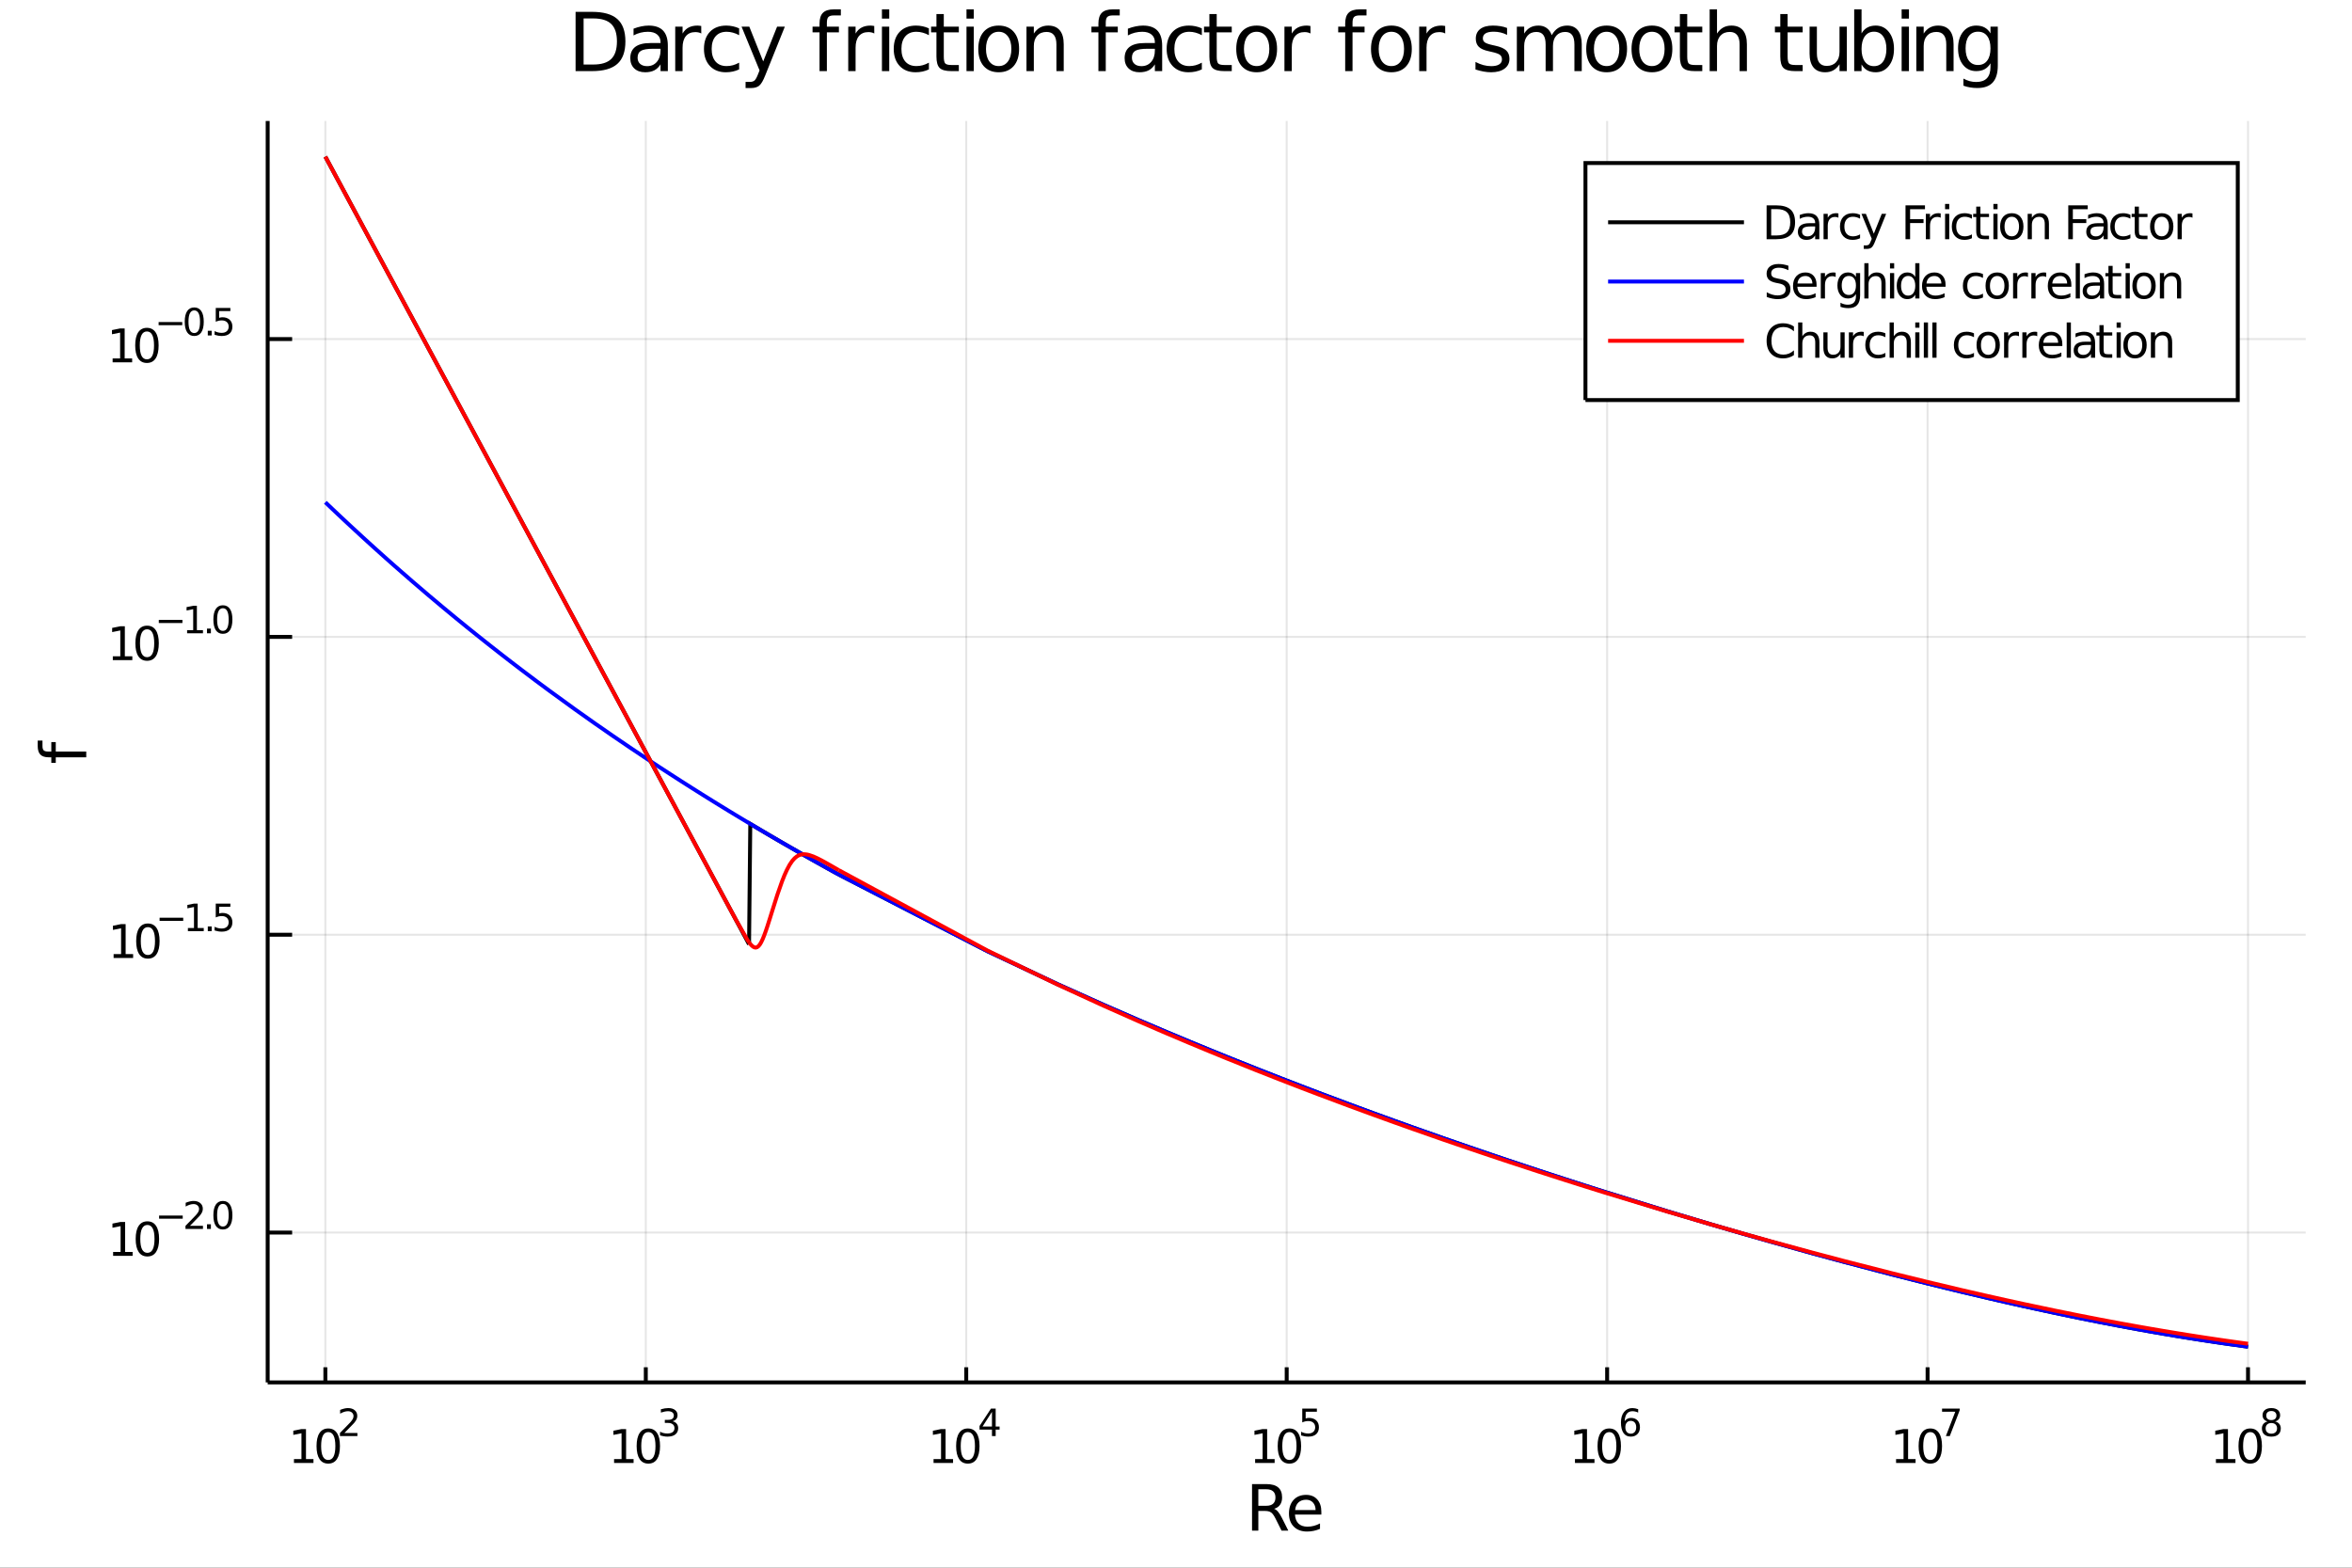<?xml version="1.0" encoding="utf-8"?>
<svg xmlns="http://www.w3.org/2000/svg" xmlns:xlink="http://www.w3.org/1999/xlink" width="600" height="400" viewBox="0 0 2400 1600">
<rect x="0" y="0" width="2400" height="1600" fill="#333333" stroke="none"/>
<defs>
  <clipPath id="clip790">
    <rect x="0" y="0" width="2400" height="1600"/>
  </clipPath>
</defs>
<path clip-path="url(#clip790)" d="
M0 1600 L2400 1600 L2400 0 L0 0  Z
  " fill="#ffffff" fill-rule="evenodd" fill-opacity="1"/>
<defs>
  <clipPath id="clip791">
    <rect x="480" y="0" width="1681" height="1600"/>
  </clipPath>
</defs>
<path clip-path="url(#clip790)" d="
M273.14 1410.9 L2352.76 1410.9 L2352.76 123.472 L273.14 123.472  Z
  " fill="#ffffff" fill-rule="evenodd" fill-opacity="1"/>
<defs>
  <clipPath id="clip792">
    <rect x="273" y="123" width="2081" height="1288"/>
  </clipPath>
</defs>
<polyline clip-path="url(#clip792)" style="stroke:#000000; stroke-width:2; stroke-opacity:0.1; fill:none" points="
  331.997,1410.9 331.997,123.472 
  "/>
<polyline clip-path="url(#clip792)" style="stroke:#000000; stroke-width:2; stroke-opacity:0.1; fill:none" points="
  658.981,1410.9 658.981,123.472 
  "/>
<polyline clip-path="url(#clip792)" style="stroke:#000000; stroke-width:2; stroke-opacity:0.1; fill:none" points="
  985.964,1410.9 985.964,123.472 
  "/>
<polyline clip-path="url(#clip792)" style="stroke:#000000; stroke-width:2; stroke-opacity:0.1; fill:none" points="
  1312.95,1410.9 1312.95,123.472 
  "/>
<polyline clip-path="url(#clip792)" style="stroke:#000000; stroke-width:2; stroke-opacity:0.1; fill:none" points="
  1639.93,1410.9 1639.93,123.472 
  "/>
<polyline clip-path="url(#clip792)" style="stroke:#000000; stroke-width:2; stroke-opacity:0.1; fill:none" points="
  1966.92,1410.9 1966.92,123.472 
  "/>
<polyline clip-path="url(#clip792)" style="stroke:#000000; stroke-width:2; stroke-opacity:0.1; fill:none" points="
  2293.9,1410.9 2293.9,123.472 
  "/>
<polyline clip-path="url(#clip790)" style="stroke:#000000; stroke-width:4; stroke-opacity:1; fill:none" points="
  273.14,1410.9 2352.76,1410.9 
  "/>
<polyline clip-path="url(#clip790)" style="stroke:#000000; stroke-width:4; stroke-opacity:1; fill:none" points="
  331.997,1410.9 331.997,1395.45 
  "/>
<polyline clip-path="url(#clip790)" style="stroke:#000000; stroke-width:4; stroke-opacity:1; fill:none" points="
  658.981,1410.9 658.981,1395.45 
  "/>
<polyline clip-path="url(#clip790)" style="stroke:#000000; stroke-width:4; stroke-opacity:1; fill:none" points="
  985.964,1410.9 985.964,1395.45 
  "/>
<polyline clip-path="url(#clip790)" style="stroke:#000000; stroke-width:4; stroke-opacity:1; fill:none" points="
  1312.95,1410.9 1312.95,1395.45 
  "/>
<polyline clip-path="url(#clip790)" style="stroke:#000000; stroke-width:4; stroke-opacity:1; fill:none" points="
  1639.93,1410.9 1639.93,1395.45 
  "/>
<polyline clip-path="url(#clip790)" style="stroke:#000000; stroke-width:4; stroke-opacity:1; fill:none" points="
  1966.92,1410.9 1966.92,1395.45 
  "/>
<polyline clip-path="url(#clip790)" style="stroke:#000000; stroke-width:4; stroke-opacity:1; fill:none" points="
  2293.9,1410.9 2293.9,1395.45 
  "/>
<path clip-path="url(#clip790)" d="M 0 0 M299.957 1489.17 L307.596 1489.17 L307.596 1462.8 L299.286 1464.47 L299.286 1460.21 L307.55 1458.54 L312.226 1458.54 L312.226 1489.17 L319.865 1489.17 L319.865 1493.1 L299.957 1493.1 L299.957 1489.17 Z" fill="#000000" fill-rule="evenodd" fill-opacity="1" /><path clip-path="url(#clip790)" d="M 0 0 M334.934 1461.62 Q331.323 1461.62 329.494 1465.19 Q327.689 1468.73 327.689 1475.86 Q327.689 1482.97 329.494 1486.53 Q331.323 1490.07 334.934 1490.07 Q338.568 1490.07 340.374 1486.53 Q342.202 1482.97 342.202 1475.86 Q342.202 1468.73 340.374 1465.19 Q338.568 1461.62 334.934 1461.62 M334.934 1457.92 Q340.744 1457.92 343.8 1462.53 Q346.878 1467.11 346.878 1475.86 Q346.878 1484.59 343.8 1489.19 Q340.744 1493.78 334.934 1493.78 Q329.124 1493.78 326.045 1489.19 Q322.99 1484.59 322.99 1475.86 Q322.99 1467.11 326.045 1462.53 Q329.124 1457.92 334.934 1457.92 Z" fill="#000000" fill-rule="evenodd" fill-opacity="1" /><path clip-path="url(#clip790)" d="M 0 0 M351.449 1462.5 L364.708 1462.5 L364.708 1465.69 L346.878 1465.69 L346.878 1462.5 Q349.041 1460.26 352.765 1456.5 Q356.508 1452.72 357.467 1451.63 Q359.291 1449.58 360.006 1448.16 Q360.74 1446.74 360.74 1445.36 Q360.74 1443.12 359.16 1441.71 Q357.599 1440.3 355.079 1440.3 Q353.292 1440.3 351.298 1440.92 Q349.323 1441.54 347.066 1442.8 L347.066 1438.97 Q349.361 1438.05 351.355 1437.58 Q353.348 1437.11 355.003 1437.11 Q359.367 1437.11 361.962 1439.29 Q364.558 1441.47 364.558 1445.12 Q364.558 1446.85 363.899 1448.41 Q363.26 1449.95 361.548 1452.06 Q361.078 1452.6 358.558 1455.22 Q356.038 1457.81 351.449 1462.5 Z" fill="#000000" fill-rule="evenodd" fill-opacity="1" /><path clip-path="url(#clip790)" d="M 0 0 M626.612 1489.17 L634.251 1489.17 L634.251 1462.8 L625.94 1464.47 L625.94 1460.21 L634.204 1458.54 L638.88 1458.54 L638.88 1489.17 L646.519 1489.17 L646.519 1493.1 L626.612 1493.1 L626.612 1489.17 Z" fill="#000000" fill-rule="evenodd" fill-opacity="1" /><path clip-path="url(#clip790)" d="M 0 0 M661.588 1461.62 Q657.977 1461.62 656.149 1465.19 Q654.343 1468.73 654.343 1475.86 Q654.343 1482.97 656.149 1486.53 Q657.977 1490.07 661.588 1490.07 Q665.223 1490.07 667.028 1486.53 Q668.857 1482.97 668.857 1475.86 Q668.857 1468.73 667.028 1465.19 Q665.223 1461.62 661.588 1461.62 M661.588 1457.92 Q667.399 1457.92 670.454 1462.53 Q673.533 1467.11 673.533 1475.86 Q673.533 1484.59 670.454 1489.19 Q667.399 1493.78 661.588 1493.78 Q655.778 1493.78 652.7 1489.19 Q649.644 1484.59 649.644 1475.86 Q649.644 1467.11 652.7 1462.53 Q655.778 1457.92 661.588 1457.92 Z" fill="#000000" fill-rule="evenodd" fill-opacity="1" /><path clip-path="url(#clip790)" d="M 0 0 M686.228 1450.55 Q688.955 1451.14 690.479 1452.98 Q692.021 1454.82 692.021 1457.53 Q692.021 1461.69 689.162 1463.96 Q686.303 1466.24 681.037 1466.24 Q679.269 1466.24 677.388 1465.88 Q675.526 1465.54 673.533 1464.85 L673.533 1461.18 Q675.113 1462.1 676.993 1462.57 Q678.874 1463.04 680.924 1463.04 Q684.498 1463.04 686.36 1461.63 Q688.241 1460.22 688.241 1457.53 Q688.241 1455.05 686.491 1453.66 Q684.761 1452.25 681.658 1452.25 L678.385 1452.25 L678.385 1449.12 L681.808 1449.12 Q684.611 1449.12 686.096 1448.01 Q687.582 1446.89 687.582 1444.78 Q687.582 1442.62 686.04 1441.47 Q684.517 1440.3 681.658 1440.3 Q680.097 1440.3 678.31 1440.64 Q676.523 1440.98 674.379 1441.69 L674.379 1438.31 Q676.542 1437.71 678.423 1437.41 Q680.322 1437.11 681.996 1437.11 Q686.322 1437.11 688.842 1439.08 Q691.363 1441.04 691.363 1444.38 Q691.363 1446.72 690.027 1448.33 Q688.692 1449.93 686.228 1450.55 Z" fill="#000000" fill-rule="evenodd" fill-opacity="1" /><path clip-path="url(#clip790)" d="M 0 0 M952.608 1489.17 L960.247 1489.17 L960.247 1462.8 L951.937 1464.47 L951.937 1460.21 L960.201 1458.54 L964.876 1458.54 L964.876 1489.17 L972.515 1489.17 L972.515 1493.1 L952.608 1493.1 L952.608 1489.17 Z" fill="#000000" fill-rule="evenodd" fill-opacity="1" /><path clip-path="url(#clip790)" d="M 0 0 M987.585 1461.62 Q983.974 1461.62 982.145 1465.19 Q980.339 1468.73 980.339 1475.86 Q980.339 1482.97 982.145 1486.53 Q983.974 1490.07 987.585 1490.07 Q991.219 1490.07 993.024 1486.53 Q994.853 1482.97 994.853 1475.86 Q994.853 1468.73 993.024 1465.19 Q991.219 1461.62 987.585 1461.62 M987.585 1457.92 Q993.395 1457.92 996.45 1462.53 Q999.529 1467.11 999.529 1475.86 Q999.529 1484.59 996.45 1489.19 Q993.395 1493.78 987.585 1493.78 Q981.775 1493.78 978.696 1489.19 Q975.64 1484.59 975.64 1475.86 Q975.64 1467.11 978.696 1462.53 Q981.775 1457.92 987.585 1457.92 Z" fill="#000000" fill-rule="evenodd" fill-opacity="1" /><path clip-path="url(#clip790)" d="M 0 0 M1012.21 1440.92 L1002.61 1455.91 L1012.21 1455.91 L1012.21 1440.92 M1011.21 1437.61 L1015.99 1437.61 L1015.99 1455.91 L1019.99 1455.91 L1019.99 1459.07 L1015.99 1459.07 L1015.99 1465.69 L1012.21 1465.69 L1012.21 1459.07 L999.529 1459.07 L999.529 1455.41 L1011.21 1437.61 Z" fill="#000000" fill-rule="evenodd" fill-opacity="1" /><path clip-path="url(#clip790)" d="M 0 0 M1280.74 1489.17 L1288.38 1489.17 L1288.38 1462.8 L1280.07 1464.47 L1280.07 1460.21 L1288.33 1458.54 L1293.01 1458.54 L1293.01 1489.17 L1300.65 1489.17 L1300.65 1493.1 L1280.74 1493.1 L1280.74 1489.17 Z" fill="#000000" fill-rule="evenodd" fill-opacity="1" /><path clip-path="url(#clip790)" d="M 0 0 M1315.72 1461.62 Q1312.1 1461.62 1310.28 1465.19 Q1308.47 1468.73 1308.47 1475.86 Q1308.47 1482.97 1310.28 1486.53 Q1312.1 1490.07 1315.72 1490.07 Q1319.35 1490.07 1321.16 1486.53 Q1322.98 1482.97 1322.98 1475.86 Q1322.98 1468.73 1321.16 1465.19 Q1319.35 1461.62 1315.72 1461.62 M1315.72 1457.92 Q1321.53 1457.92 1324.58 1462.53 Q1327.66 1467.11 1327.66 1475.86 Q1327.66 1484.59 1324.58 1489.19 Q1321.53 1493.78 1315.72 1493.78 Q1309.91 1493.78 1306.83 1489.19 Q1303.77 1484.59 1303.77 1475.86 Q1303.77 1467.11 1306.83 1462.53 Q1309.91 1457.92 1315.72 1457.92 Z" fill="#000000" fill-rule="evenodd" fill-opacity="1" /><path clip-path="url(#clip790)" d="M 0 0 M1328.84 1437.61 L1343.76 1437.61 L1343.76 1440.81 L1332.32 1440.81 L1332.32 1447.69 Q1333.15 1447.41 1333.98 1447.28 Q1334.81 1447.13 1335.63 1447.13 Q1340.34 1447.13 1343.08 1449.71 Q1345.83 1452.28 1345.83 1456.68 Q1345.83 1461.22 1343.01 1463.74 Q1340.19 1466.24 1335.05 1466.24 Q1333.28 1466.24 1331.44 1465.94 Q1329.62 1465.64 1327.66 1465.04 L1327.66 1461.22 Q1329.35 1462.14 1331.16 1462.59 Q1332.96 1463.04 1334.98 1463.04 Q1338.23 1463.04 1340.13 1461.33 Q1342.03 1459.62 1342.03 1456.68 Q1342.03 1453.75 1340.13 1452.04 Q1338.23 1450.33 1334.98 1450.33 Q1333.45 1450.33 1331.93 1450.67 Q1330.42 1451 1328.84 1451.72 L1328.84 1437.61 Z" fill="#000000" fill-rule="evenodd" fill-opacity="1" /><path clip-path="url(#clip790)" d="M 0 0 M1607.11 1489.17 L1614.75 1489.17 L1614.75 1462.8 L1606.44 1464.47 L1606.44 1460.21 L1614.7 1458.54 L1619.38 1458.54 L1619.38 1489.17 L1627.02 1489.17 L1627.02 1493.1 L1607.11 1493.1 L1607.11 1489.17 Z" fill="#000000" fill-rule="evenodd" fill-opacity="1" /><path clip-path="url(#clip790)" d="M 0 0 M1642.09 1461.62 Q1638.48 1461.62 1636.65 1465.19 Q1634.84 1468.73 1634.84 1475.86 Q1634.84 1482.97 1636.65 1486.53 Q1638.48 1490.07 1642.09 1490.07 Q1645.72 1490.07 1647.53 1486.53 Q1649.36 1482.97 1649.36 1475.86 Q1649.36 1468.73 1647.53 1465.19 Q1645.72 1461.62 1642.09 1461.62 M1642.09 1457.92 Q1647.9 1457.92 1650.95 1462.53 Q1654.03 1467.11 1654.03 1475.86 Q1654.03 1484.59 1650.95 1489.19 Q1647.9 1493.78 1642.09 1493.78 Q1636.28 1493.78 1633.2 1489.19 Q1630.14 1484.59 1630.14 1475.86 Q1630.14 1467.11 1633.2 1462.53 Q1636.28 1457.92 1642.09 1457.92 Z" fill="#000000" fill-rule="evenodd" fill-opacity="1" /><path clip-path="url(#clip790)" d="M 0 0 M1664.06 1450.14 Q1661.5 1450.14 1659.99 1451.89 Q1658.51 1453.64 1658.51 1456.68 Q1658.51 1459.71 1659.99 1461.48 Q1661.5 1463.23 1664.06 1463.23 Q1666.61 1463.23 1668.1 1461.48 Q1669.61 1459.71 1669.61 1456.68 Q1669.61 1453.64 1668.1 1451.89 Q1666.61 1450.14 1664.06 1450.14 M1671.6 1438.23 L1671.6 1441.69 Q1670.17 1441.02 1668.7 1440.66 Q1667.25 1440.3 1665.82 1440.3 Q1662.06 1440.3 1660.07 1442.84 Q1658.09 1445.38 1657.81 1450.52 Q1658.92 1448.88 1660.6 1448.01 Q1662.27 1447.13 1664.28 1447.13 Q1668.51 1447.13 1670.96 1449.71 Q1673.42 1452.26 1673.42 1456.68 Q1673.42 1461.01 1670.87 1463.62 Q1668.31 1466.24 1664.06 1466.24 Q1659.19 1466.24 1656.61 1462.51 Q1654.03 1458.77 1654.03 1451.68 Q1654.03 1445.02 1657.19 1441.07 Q1660.35 1437.11 1665.67 1437.11 Q1667.1 1437.11 1668.55 1437.39 Q1670.02 1437.67 1671.6 1438.23 Z" fill="#000000" fill-rule="evenodd" fill-opacity="1" /><path clip-path="url(#clip790)" d="M 0 0 M1934.76 1489.17 L1942.4 1489.17 L1942.4 1462.8 L1934.09 1464.47 L1934.09 1460.21 L1942.36 1458.54 L1947.03 1458.54 L1947.03 1489.17 L1954.67 1489.17 L1954.67 1493.1 L1934.76 1493.1 L1934.76 1489.17 Z" fill="#000000" fill-rule="evenodd" fill-opacity="1" /><path clip-path="url(#clip790)" d="M 0 0 M1969.74 1461.62 Q1966.13 1461.62 1964.3 1465.19 Q1962.49 1468.73 1962.49 1475.86 Q1962.49 1482.97 1964.3 1486.53 Q1966.13 1490.07 1969.74 1490.07 Q1973.37 1490.07 1975.18 1486.53 Q1977.01 1482.97 1977.01 1475.86 Q1977.01 1468.73 1975.18 1465.19 Q1973.37 1461.62 1969.74 1461.62 M1969.74 1457.92 Q1975.55 1457.92 1978.6 1462.53 Q1981.68 1467.11 1981.68 1475.86 Q1981.68 1484.59 1978.6 1489.19 Q1975.55 1493.78 1969.74 1493.78 Q1963.93 1493.78 1960.85 1489.19 Q1957.79 1484.59 1957.79 1475.86 Q1957.79 1467.11 1960.85 1462.53 Q1963.93 1457.92 1969.74 1457.92 Z" fill="#000000" fill-rule="evenodd" fill-opacity="1" /><path clip-path="url(#clip790)" d="M 0 0 M1981.68 1437.61 L1999.74 1437.61 L1999.74 1439.23 L1989.55 1465.69 L1985.58 1465.69 L1995.17 1440.81 L1981.68 1440.81 L1981.68 1437.61 Z" fill="#000000" fill-rule="evenodd" fill-opacity="1" /><path clip-path="url(#clip790)" d="M 0 0 M2261.14 1489.17 L2268.78 1489.17 L2268.78 1462.8 L2260.47 1464.47 L2260.47 1460.21 L2268.74 1458.54 L2273.41 1458.54 L2273.41 1489.17 L2281.05 1489.17 L2281.05 1493.1 L2261.14 1493.1 L2261.14 1489.17 Z" fill="#000000" fill-rule="evenodd" fill-opacity="1" /><path clip-path="url(#clip790)" d="M 0 0 M2296.12 1461.62 Q2292.51 1461.62 2290.68 1465.19 Q2288.88 1468.73 2288.88 1475.86 Q2288.88 1482.97 2290.68 1486.53 Q2292.51 1490.07 2296.12 1490.07 Q2299.76 1490.07 2301.56 1486.53 Q2303.39 1482.97 2303.39 1475.86 Q2303.39 1468.73 2301.56 1465.19 Q2299.76 1461.62 2296.12 1461.62 M2296.12 1457.92 Q2301.93 1457.92 2304.99 1462.53 Q2308.07 1467.11 2308.07 1475.86 Q2308.07 1484.59 2304.99 1489.19 Q2301.93 1493.78 2296.12 1493.78 Q2290.31 1493.78 2287.23 1489.19 Q2284.18 1484.59 2284.18 1475.86 Q2284.18 1467.11 2287.23 1462.53 Q2290.31 1457.92 2296.12 1457.92 Z" fill="#000000" fill-rule="evenodd" fill-opacity="1" /><path clip-path="url(#clip790)" d="M 0 0 M2317.7 1452.36 Q2314.99 1452.36 2313.43 1453.81 Q2311.88 1455.26 2311.88 1457.79 Q2311.88 1460.33 2313.43 1461.78 Q2314.99 1463.23 2317.7 1463.23 Q2320.4 1463.23 2321.96 1461.78 Q2323.53 1460.31 2323.53 1457.79 Q2323.53 1455.26 2321.96 1453.81 Q2320.42 1452.36 2317.7 1452.36 M2313.9 1450.74 Q2311.45 1450.14 2310.08 1448.47 Q2308.72 1446.79 2308.72 1444.38 Q2308.72 1441.02 2311.11 1439.06 Q2313.52 1437.11 2317.7 1437.11 Q2321.89 1437.11 2324.28 1439.06 Q2326.67 1441.02 2326.67 1444.38 Q2326.67 1446.79 2325.29 1448.47 Q2323.94 1450.14 2321.51 1450.74 Q2324.26 1451.38 2325.78 1453.24 Q2327.32 1455.1 2327.32 1457.79 Q2327.32 1461.88 2324.82 1464.06 Q2322.34 1466.24 2317.7 1466.24 Q2313.05 1466.24 2310.55 1464.06 Q2308.07 1461.88 2308.07 1457.79 Q2308.07 1455.1 2309.61 1453.24 Q2311.15 1451.38 2313.9 1450.74 M2312.5 1444.74 Q2312.5 1446.92 2313.86 1448.15 Q2315.23 1449.37 2317.7 1449.37 Q2320.14 1449.37 2321.51 1448.15 Q2322.9 1446.92 2322.9 1444.74 Q2322.9 1442.56 2321.51 1441.34 Q2320.14 1440.11 2317.7 1440.11 Q2315.23 1440.11 2313.86 1441.34 Q2312.5 1442.56 2312.5 1444.74 Z" fill="#000000" fill-rule="evenodd" fill-opacity="1" /><path clip-path="url(#clip790)" d="M 0 0 M1300.12 1539.91 Q1302.19 1540.61 1304.13 1542.9 Q1306.1 1545.19 1308.08 1549.2 L1314.6 1562.19 L1307.7 1562.19 L1301.62 1550 Q1299.26 1545.22 1297.03 1543.66 Q1294.84 1542.1 1291.02 1542.1 L1284.02 1542.1 L1284.02 1562.19 L1277.59 1562.19 L1277.59 1514.67 L1292.1 1514.67 Q1300.25 1514.67 1304.26 1518.07 Q1308.27 1521.48 1308.27 1528.35 Q1308.27 1532.84 1306.17 1535.8 Q1304.1 1538.76 1300.12 1539.91 M1284.02 1519.95 L1284.02 1536.82 L1292.1 1536.82 Q1296.75 1536.82 1299.1 1534.69 Q1301.49 1532.52 1301.49 1528.35 Q1301.49 1524.18 1299.1 1522.08 Q1296.75 1519.95 1292.1 1519.95 L1284.02 1519.95 Z" fill="#000000" fill-rule="evenodd" fill-opacity="1" /><path clip-path="url(#clip790)" d="M 0 0 M1348.31 1542.9 L1348.31 1545.76 L1321.38 1545.76 Q1321.76 1551.81 1325.01 1554.99 Q1328.29 1558.14 1334.11 1558.14 Q1337.49 1558.14 1340.64 1557.32 Q1343.82 1556.49 1346.94 1554.83 L1346.94 1560.37 Q1343.79 1561.71 1340.48 1562.41 Q1337.17 1563.11 1333.76 1563.11 Q1325.23 1563.11 1320.24 1558.14 Q1315.27 1553.18 1315.27 1544.71 Q1315.27 1535.96 1319.98 1530.83 Q1324.72 1525.68 1332.75 1525.68 Q1339.94 1525.68 1344.11 1530.33 Q1348.31 1534.94 1348.31 1542.9 M1342.45 1541.18 Q1342.39 1536.37 1339.75 1533.51 Q1337.14 1530.64 1332.81 1530.64 Q1327.91 1530.64 1324.95 1533.41 Q1322.02 1536.18 1321.57 1541.21 L1342.45 1541.18 Z" fill="#000000" fill-rule="evenodd" fill-opacity="1" /><polyline clip-path="url(#clip792)" style="stroke:#000000; stroke-width:2; stroke-opacity:0.1; fill:none" points="
  273.14,1257.97 2352.76,1257.97 
  "/>
<polyline clip-path="url(#clip792)" style="stroke:#000000; stroke-width:2; stroke-opacity:0.1; fill:none" points="
  273.14,953.995 2352.76,953.995 
  "/>
<polyline clip-path="url(#clip792)" style="stroke:#000000; stroke-width:2; stroke-opacity:0.1; fill:none" points="
  273.14,650.022 2352.76,650.022 
  "/>
<polyline clip-path="url(#clip792)" style="stroke:#000000; stroke-width:2; stroke-opacity:0.1; fill:none" points="
  273.14,346.049 2352.76,346.049 
  "/>
<polyline clip-path="url(#clip790)" style="stroke:#000000; stroke-width:4; stroke-opacity:1; fill:none" points="
  273.14,1410.9 273.14,123.472 
  "/>
<polyline clip-path="url(#clip790)" style="stroke:#000000; stroke-width:4; stroke-opacity:1; fill:none" points="
  273.14,1257.97 298.095,1257.97 
  "/>
<polyline clip-path="url(#clip790)" style="stroke:#000000; stroke-width:4; stroke-opacity:1; fill:none" points="
  273.14,953.995 298.095,953.995 
  "/>
<polyline clip-path="url(#clip790)" style="stroke:#000000; stroke-width:4; stroke-opacity:1; fill:none" points="
  273.14,650.022 298.095,650.022 
  "/>
<polyline clip-path="url(#clip790)" style="stroke:#000000; stroke-width:4; stroke-opacity:1; fill:none" points="
  273.14,346.049 298.095,346.049 
  "/>
<path clip-path="url(#clip790)" d="M 0 0 M115.42 1277.76 L123.059 1277.76 L123.059 1251.39 L114.749 1253.06 L114.749 1248.8 L123.013 1247.14 L127.689 1247.14 L127.689 1277.76 L135.328 1277.76 L135.328 1281.7 L115.42 1281.7 L115.42 1277.76 Z" fill="#000000" fill-rule="evenodd" fill-opacity="1" /><path clip-path="url(#clip790)" d="M 0 0 M150.397 1250.21 Q146.786 1250.21 144.957 1253.78 Q143.152 1257.32 143.152 1264.45 Q143.152 1271.56 144.957 1275.12 Q146.786 1278.66 150.397 1278.66 Q154.031 1278.66 155.837 1275.12 Q157.666 1271.56 157.666 1264.45 Q157.666 1257.32 155.837 1253.78 Q154.031 1250.21 150.397 1250.21 M150.397 1246.51 Q156.207 1246.51 159.263 1251.12 Q162.341 1255.7 162.341 1264.45 Q162.341 1273.18 159.263 1277.78 Q156.207 1282.37 150.397 1282.37 Q144.587 1282.37 141.508 1277.78 Q138.453 1273.18 138.453 1264.45 Q138.453 1255.7 141.508 1251.12 Q144.587 1246.51 150.397 1246.51 Z" fill="#000000" fill-rule="evenodd" fill-opacity="1" /><path clip-path="url(#clip790)" d="M 0 0 M162.341 1240.61 L186.453 1240.61 L186.453 1243.81 L162.341 1243.81 L162.341 1240.61 Z" fill="#000000" fill-rule="evenodd" fill-opacity="1" /><path clip-path="url(#clip790)" d="M 0 0 M193.845 1251.09 L207.104 1251.09 L207.104 1254.28 L189.274 1254.28 L189.274 1251.09 Q191.437 1248.85 195.161 1245.09 Q198.904 1241.31 199.863 1240.22 Q201.687 1238.17 202.402 1236.76 Q203.136 1235.33 203.136 1233.95 Q203.136 1231.72 201.556 1230.3 Q199.995 1228.89 197.474 1228.89 Q195.688 1228.89 193.694 1229.52 Q191.719 1230.14 189.462 1231.4 L189.462 1227.56 Q191.757 1226.64 193.75 1226.17 Q195.744 1225.7 197.399 1225.7 Q201.763 1225.7 204.358 1227.88 Q206.954 1230.06 206.954 1233.71 Q206.954 1235.44 206.295 1237 Q205.656 1238.54 203.944 1240.65 Q203.474 1241.19 200.954 1243.81 Q198.434 1246.4 193.845 1251.09 Z" fill="#000000" fill-rule="evenodd" fill-opacity="1" /><path clip-path="url(#clip790)" d="M 0 0 M211.223 1249.51 L215.191 1249.51 L215.191 1254.28 L211.223 1254.28 L211.223 1249.51 Z" fill="#000000" fill-rule="evenodd" fill-opacity="1" /><path clip-path="url(#clip790)" d="M 0 0 M227.435 1228.71 Q224.501 1228.71 223.015 1231.6 Q221.548 1234.48 221.548 1240.27 Q221.548 1246.05 223.015 1248.94 Q224.501 1251.82 227.435 1251.82 Q230.388 1251.82 231.855 1248.94 Q233.341 1246.05 233.341 1240.27 Q233.341 1234.48 231.855 1231.6 Q230.388 1228.71 227.435 1228.71 M227.435 1225.7 Q232.156 1225.7 234.639 1229.44 Q237.14 1233.16 237.14 1240.27 Q237.14 1247.36 234.639 1251.11 Q232.156 1254.83 227.435 1254.83 Q222.714 1254.83 220.213 1251.11 Q217.73 1247.36 217.73 1240.27 Q217.73 1233.16 220.213 1229.44 Q222.714 1225.7 227.435 1225.7 Z" fill="#000000" fill-rule="evenodd" fill-opacity="1" /><path clip-path="url(#clip790)" d="M 0 0 M115.928 973.787 L123.567 973.787 L123.567 947.422 L115.257 949.088 L115.257 944.829 L123.521 943.162 L128.197 943.162 L128.197 973.787 L135.836 973.787 L135.836 977.722 L115.928 977.722 L115.928 973.787 Z" fill="#000000" fill-rule="evenodd" fill-opacity="1" /><path clip-path="url(#clip790)" d="M 0 0 M150.905 946.241 Q147.294 946.241 145.465 949.806 Q143.66 953.348 143.66 960.477 Q143.66 967.584 145.465 971.148 Q147.294 974.69 150.905 974.69 Q154.539 974.69 156.345 971.148 Q158.173 967.584 158.173 960.477 Q158.173 953.348 156.345 949.806 Q154.539 946.241 150.905 946.241 M150.905 942.537 Q156.715 942.537 159.771 947.144 Q162.849 951.727 162.849 960.477 Q162.849 969.204 159.771 973.81 Q156.715 978.394 150.905 978.394 Q145.095 978.394 142.016 973.81 Q138.961 969.204 138.961 960.477 Q138.961 951.727 142.016 947.144 Q145.095 942.537 150.905 942.537 Z" fill="#000000" fill-rule="evenodd" fill-opacity="1" /><path clip-path="url(#clip790)" d="M 0 0 M162.849 936.639 L186.961 936.639 L186.961 939.836 L162.849 939.836 L162.849 936.639 Z" fill="#000000" fill-rule="evenodd" fill-opacity="1" /><path clip-path="url(#clip790)" d="M 0 0 M191.738 947.115 L197.945 947.115 L197.945 925.693 L191.193 927.047 L191.193 923.586 L197.907 922.232 L201.706 922.232 L201.706 947.115 L207.913 947.115 L207.913 950.312 L191.738 950.312 L191.738 947.115 Z" fill="#000000" fill-rule="evenodd" fill-opacity="1" /><path clip-path="url(#clip790)" d="M 0 0 M212.032 945.535 L216 945.535 L216 950.312 L212.032 950.312 L212.032 945.535 Z" fill="#000000" fill-rule="evenodd" fill-opacity="1" /><path clip-path="url(#clip790)" d="M 0 0 M220.157 922.232 L235.071 922.232 L235.071 925.429 L223.636 925.429 L223.636 932.313 Q224.464 932.031 225.291 931.899 Q226.119 931.749 226.946 931.749 Q231.648 931.749 234.394 934.325 Q237.14 936.902 237.14 941.303 Q237.14 945.836 234.319 948.356 Q231.498 950.858 226.363 950.858 Q224.595 950.858 222.752 950.557 Q220.928 950.256 218.972 949.654 L218.972 945.836 Q220.664 946.757 222.47 947.209 Q224.275 947.66 226.288 947.66 Q229.542 947.66 231.441 945.949 Q233.341 944.237 233.341 941.303 Q233.341 938.369 231.441 936.658 Q229.542 934.946 226.288 934.946 Q224.764 934.946 223.241 935.285 Q221.736 935.623 220.157 936.338 L220.157 922.232 Z" fill="#000000" fill-rule="evenodd" fill-opacity="1" /><path clip-path="url(#clip790)" d="M 0 0 M115.12 669.815 L122.758 669.815 L122.758 643.449 L114.448 645.116 L114.448 640.856 L122.712 639.19 L127.388 639.19 L127.388 669.815 L135.027 669.815 L135.027 673.75 L115.12 673.75 L115.12 669.815 Z" fill="#000000" fill-rule="evenodd" fill-opacity="1" /><path clip-path="url(#clip790)" d="M 0 0 M150.096 642.268 Q146.485 642.268 144.656 645.833 Q142.851 649.375 142.851 656.504 Q142.851 663.611 144.656 667.176 Q146.485 670.717 150.096 670.717 Q153.73 670.717 155.536 667.176 Q157.365 663.611 157.365 656.504 Q157.365 649.375 155.536 645.833 Q153.73 642.268 150.096 642.268 M150.096 638.565 Q155.906 638.565 158.962 643.171 Q162.041 647.755 162.041 656.504 Q162.041 665.231 158.962 669.838 Q155.906 674.421 150.096 674.421 Q144.286 674.421 141.207 669.838 Q138.152 665.231 138.152 656.504 Q138.152 647.755 141.207 643.171 Q144.286 638.565 150.096 638.565 Z" fill="#000000" fill-rule="evenodd" fill-opacity="1" /><path clip-path="url(#clip790)" d="M 0 0 M162.041 632.666 L186.152 632.666 L186.152 635.863 L162.041 635.863 L162.041 632.666 Z" fill="#000000" fill-rule="evenodd" fill-opacity="1" /><path clip-path="url(#clip790)" d="M 0 0 M190.929 643.142 L197.136 643.142 L197.136 621.72 L190.384 623.074 L190.384 619.614 L197.098 618.259 L200.897 618.259 L200.897 643.142 L207.104 643.142 L207.104 646.339 L190.929 646.339 L190.929 643.142 Z" fill="#000000" fill-rule="evenodd" fill-opacity="1" /><path clip-path="url(#clip790)" d="M 0 0 M211.223 641.562 L215.191 641.562 L215.191 646.339 L211.223 646.339 L211.223 641.562 Z" fill="#000000" fill-rule="evenodd" fill-opacity="1" /><path clip-path="url(#clip790)" d="M 0 0 M227.435 620.761 Q224.501 620.761 223.015 623.657 Q221.548 626.535 221.548 632.328 Q221.548 638.102 223.015 640.998 Q224.501 643.876 227.435 643.876 Q230.388 643.876 231.855 640.998 Q233.341 638.102 233.341 632.328 Q233.341 626.535 231.855 623.657 Q230.388 620.761 227.435 620.761 M227.435 617.752 Q232.156 617.752 234.639 621.494 Q237.14 625.218 237.14 632.328 Q237.14 639.418 234.639 643.161 Q232.156 646.885 227.435 646.885 Q222.714 646.885 220.213 643.161 Q217.73 639.418 217.73 632.328 Q217.73 625.218 220.213 621.494 Q222.714 617.752 227.435 617.752 Z" fill="#000000" fill-rule="evenodd" fill-opacity="1" /><path clip-path="url(#clip790)" d="M 0 0 M114.931 365.842 L122.57 365.842 L122.57 339.476 L114.26 341.143 L114.26 336.884 L122.524 335.217 L127.2 335.217 L127.2 365.842 L134.839 365.842 L134.839 369.777 L114.931 369.777 L114.931 365.842 Z" fill="#000000" fill-rule="evenodd" fill-opacity="1" /><path clip-path="url(#clip790)" d="M 0 0 M149.908 338.296 Q146.297 338.296 144.468 341.86 Q142.663 345.402 142.663 352.532 Q142.663 359.638 144.468 363.203 Q146.297 366.745 149.908 366.745 Q153.542 366.745 155.348 363.203 Q157.177 359.638 157.177 352.532 Q157.177 345.402 155.348 341.86 Q153.542 338.296 149.908 338.296 M149.908 334.592 Q155.718 334.592 158.774 339.198 Q161.852 343.782 161.852 352.532 Q161.852 361.259 158.774 365.865 Q155.718 370.448 149.908 370.448 Q144.098 370.448 141.019 365.865 Q137.964 361.259 137.964 352.532 Q137.964 343.782 141.019 339.198 Q144.098 334.592 149.908 334.592 Z" fill="#000000" fill-rule="evenodd" fill-opacity="1" /><path clip-path="url(#clip790)" d="M 0 0 M161.852 328.693 L185.964 328.693 L185.964 331.891 L161.852 331.891 L161.852 328.693 Z" fill="#000000" fill-rule="evenodd" fill-opacity="1" /><path clip-path="url(#clip790)" d="M 0 0 M198.208 316.788 Q195.274 316.788 193.788 319.684 Q192.321 322.562 192.321 328.355 Q192.321 334.129 193.788 337.025 Q195.274 339.903 198.208 339.903 Q201.161 339.903 202.628 337.025 Q204.114 334.129 204.114 328.355 Q204.114 322.562 202.628 319.684 Q201.161 316.788 198.208 316.788 M198.208 313.779 Q202.929 313.779 205.411 317.522 Q207.913 321.245 207.913 328.355 Q207.913 335.445 205.411 339.188 Q202.929 342.912 198.208 342.912 Q193.487 342.912 190.986 339.188 Q188.503 335.445 188.503 328.355 Q188.503 321.245 190.986 317.522 Q193.487 313.779 198.208 313.779 Z" fill="#000000" fill-rule="evenodd" fill-opacity="1" /><path clip-path="url(#clip790)" d="M 0 0 M212.032 337.589 L216 337.589 L216 342.367 L212.032 342.367 L212.032 337.589 Z" fill="#000000" fill-rule="evenodd" fill-opacity="1" /><path clip-path="url(#clip790)" d="M 0 0 M220.157 314.287 L235.071 314.287 L235.071 317.484 L223.636 317.484 L223.636 324.368 Q224.464 324.085 225.291 323.954 Q226.119 323.803 226.946 323.803 Q231.648 323.803 234.394 326.38 Q237.14 328.957 237.14 333.358 Q237.14 337.89 234.319 340.411 Q231.498 342.912 226.363 342.912 Q224.595 342.912 222.752 342.611 Q220.928 342.31 218.972 341.708 L218.972 337.89 Q220.664 338.812 222.47 339.263 Q224.275 339.715 226.288 339.715 Q229.542 339.715 231.441 338.003 Q233.341 336.292 233.341 333.358 Q233.341 330.424 231.441 328.712 Q229.542 327.001 226.288 327.001 Q224.764 327.001 223.241 327.339 Q221.736 327.678 220.157 328.392 L220.157 314.287 Z" fill="#000000" fill-rule="evenodd" fill-opacity="1" /><path clip-path="url(#clip790)" d="M 0 0 M38.479 755.838 L43.349 755.838 L43.349 761.439 Q43.349 764.59 44.622 765.832 Q45.895 767.041 49.205 767.041 L52.356 767.041 L52.356 757.397 L56.908 757.397 L56.908 767.041 L88.004 767.041 L88.004 772.929 L56.908 772.929 L56.908 778.531 L52.356 778.531 L52.356 772.929 L49.874 772.929 Q43.922 772.929 41.216 770.16 Q38.479 767.391 38.479 761.376 L38.479 755.838 Z" fill="#000000" fill-rule="evenodd" fill-opacity="1" /><path clip-path="url(#clip790)" d="M 0 0 M595.513 18.82 L595.513 65.852 L605.397 65.852 Q617.914 65.852 623.707 60.18 Q629.54 54.509 629.54 42.275 Q629.54 30.122 623.707 24.492 Q617.914 18.82 605.397 18.82 L595.513 18.82 M587.33 12.096 L604.141 12.096 Q621.722 12.096 629.945 19.428 Q638.169 26.72 638.169 42.275 Q638.169 57.912 629.905 65.244 Q621.641 72.576 604.141 72.576 L587.33 72.576 L587.33 12.096 Z" fill="#000000" fill-rule="evenodd" fill-opacity="1" /><path clip-path="url(#clip790)" d="M 0 0 M666.606 49.769 Q657.572 49.769 654.089 51.835 Q650.605 53.901 650.605 58.884 Q650.605 62.854 653.197 65.203 Q655.831 67.512 660.327 67.512 Q666.525 67.512 670.252 63.137 Q674.019 58.722 674.019 51.43 L674.019 49.769 L666.606 49.769 M681.473 46.691 L681.473 72.576 L674.019 72.576 L674.019 65.689 Q671.467 69.821 667.659 71.806 Q663.851 73.751 658.342 73.751 Q651.375 73.751 647.243 69.862 Q643.151 65.933 643.151 59.37 Q643.151 51.714 648.255 47.825 Q653.4 43.936 663.568 43.936 L674.019 43.936 L674.019 43.207 Q674.019 38.062 670.616 35.267 Q667.254 32.431 661.137 32.431 Q657.248 32.431 653.562 33.363 Q649.876 34.295 646.473 36.158 L646.473 29.272 Q650.564 27.692 654.413 26.922 Q658.261 26.112 661.907 26.112 Q671.751 26.112 676.612 31.216 Q681.473 36.32 681.473 46.691 Z" fill="#000000" fill-rule="evenodd" fill-opacity="1" /><path clip-path="url(#clip790)" d="M 0 0 M715.581 34.173 Q714.326 33.444 712.827 33.12 Q711.368 32.756 709.586 32.756 Q703.267 32.756 699.864 36.888 Q696.502 40.979 696.502 48.676 L696.502 72.576 L689.007 72.576 L689.007 27.206 L696.502 27.206 L696.502 34.254 Q698.851 30.122 702.618 28.138 Q706.386 26.112 711.774 26.112 Q712.543 26.112 713.475 26.234 Q714.407 26.315 715.541 26.517 L715.581 34.173 Z" fill="#000000" fill-rule="evenodd" fill-opacity="1" /><path clip-path="url(#clip790)" d="M 0 0 M754.227 28.948 L754.227 35.915 Q751.067 34.173 747.867 33.323 Q744.707 32.431 741.467 32.431 Q734.216 32.431 730.205 37.05 Q726.195 41.627 726.195 49.931 Q726.195 58.236 730.205 62.854 Q734.216 67.431 741.467 67.431 Q744.707 67.431 747.867 66.581 Q751.067 65.689 754.227 63.948 L754.227 70.834 Q751.108 72.292 747.746 73.022 Q744.424 73.751 740.656 73.751 Q730.408 73.751 724.372 67.31 Q718.336 60.869 718.336 49.931 Q718.336 38.832 724.412 32.472 Q730.529 26.112 741.143 26.112 Q744.586 26.112 747.867 26.841 Q751.148 27.53 754.227 28.948 Z" fill="#000000" fill-rule="evenodd" fill-opacity="1" /><path clip-path="url(#clip790)" d="M 0 0 M780.922 76.789 Q777.763 84.891 774.765 87.362 Q771.767 89.833 766.744 89.833 L760.789 89.833 L760.789 83.594 L765.164 83.594 Q768.243 83.594 769.944 82.136 Q771.646 80.678 773.712 75.25 L775.049 71.847 L756.698 27.206 L764.597 27.206 L778.775 62.692 L792.954 27.206 L800.853 27.206 L780.922 76.789 Z" fill="#000000" fill-rule="evenodd" fill-opacity="1" /><path clip-path="url(#clip790)" d="M 0 0 M858.011 9.544 L858.011 15.742 L850.882 15.742 Q846.871 15.742 845.291 17.362 Q843.752 18.983 843.752 23.195 L843.752 27.206 L856.026 27.206 L856.026 32.999 L843.752 32.999 L843.752 72.576 L836.258 72.576 L836.258 32.999 L829.128 32.999 L829.128 27.206 L836.258 27.206 L836.258 24.046 Q836.258 16.471 839.782 13.028 Q843.306 9.544 850.963 9.544 L858.011 9.544 Z" fill="#000000" fill-rule="evenodd" fill-opacity="1" /><path clip-path="url(#clip790)" d="M 0 0 M892.12 34.173 Q890.864 33.444 889.365 33.12 Q887.907 32.756 886.124 32.756 Q879.805 32.756 876.402 36.888 Q873.04 40.979 873.04 48.676 L873.04 72.576 L865.546 72.576 L865.546 27.206 L873.04 27.206 L873.04 34.254 Q875.39 30.122 879.157 28.138 Q882.924 26.112 888.312 26.112 Q889.082 26.112 890.013 26.234 Q890.945 26.315 892.079 26.517 L892.12 34.173 Z" fill="#000000" fill-rule="evenodd" fill-opacity="1" /><path clip-path="url(#clip790)" d="M 0 0 M899.938 27.206 L907.392 27.206 L907.392 72.576 L899.938 72.576 L899.938 27.206 M899.938 9.544 L907.392 9.544 L907.392 18.983 L899.938 18.983 L899.938 9.544 Z" fill="#000000" fill-rule="evenodd" fill-opacity="1" /><path clip-path="url(#clip790)" d="M 0 0 M947.86 28.948 L947.86 35.915 Q944.701 34.173 941.5 33.323 Q938.341 32.431 935.1 32.431 Q927.849 32.431 923.838 37.05 Q919.828 41.627 919.828 49.931 Q919.828 58.236 923.838 62.854 Q927.849 67.431 935.1 67.431 Q938.341 67.431 941.5 66.581 Q944.701 65.689 947.86 63.948 L947.86 70.834 Q944.741 72.292 941.379 73.022 Q938.057 73.751 934.29 73.751 Q924.041 73.751 918.005 67.31 Q911.969 60.869 911.969 49.931 Q911.969 38.832 918.046 32.472 Q924.162 26.112 934.776 26.112 Q938.219 26.112 941.5 26.841 Q944.782 27.53 947.86 28.948 Z" fill="#000000" fill-rule="evenodd" fill-opacity="1" /><path clip-path="url(#clip790)" d="M 0 0 M963.051 14.324 L963.051 27.206 L978.404 27.206 L978.404 32.999 L963.051 32.999 L963.051 57.628 Q963.051 63.178 964.55 64.758 Q966.089 66.338 970.748 66.338 L978.404 66.338 L978.404 72.576 L970.748 72.576 Q962.119 72.576 958.838 69.376 Q955.557 66.135 955.557 57.628 L955.557 32.999 L950.088 32.999 L950.088 27.206 L955.557 27.206 L955.557 14.324 L963.051 14.324 Z" fill="#000000" fill-rule="evenodd" fill-opacity="1" /><path clip-path="url(#clip790)" d="M 0 0 M986.222 27.206 L993.676 27.206 L993.676 72.576 L986.222 72.576 L986.222 27.206 M986.222 9.544 L993.676 9.544 L993.676 18.983 L986.222 18.983 L986.222 9.544 Z" fill="#000000" fill-rule="evenodd" fill-opacity="1" /><path clip-path="url(#clip790)" d="M 0 0 M1019.08 32.431 Q1013.08 32.431 1009.6 37.131 Q1006.11 41.789 1006.11 49.931 Q1006.11 58.074 1009.56 62.773 Q1013.04 67.431 1019.08 67.431 Q1025.03 67.431 1028.51 62.732 Q1032 58.033 1032 49.931 Q1032 41.87 1028.51 37.171 Q1025.03 32.431 1019.08 32.431 M1019.08 26.112 Q1028.8 26.112 1034.35 32.431 Q1039.9 38.751 1039.9 49.931 Q1039.9 61.071 1034.35 67.431 Q1028.8 73.751 1019.08 73.751 Q1009.31 73.751 1003.76 67.431 Q998.253 61.071 998.253 49.931 Q998.253 38.751 1003.76 32.431 Q1009.31 26.112 1019.08 26.112 Z" fill="#000000" fill-rule="evenodd" fill-opacity="1" /><path clip-path="url(#clip790)" d="M 0 0 M1085.43 45.192 L1085.43 72.576 L1077.98 72.576 L1077.98 45.435 Q1077.98 38.994 1075.46 35.794 Q1072.95 32.594 1067.93 32.594 Q1061.89 32.594 1058.41 36.442 Q1054.93 40.29 1054.93 46.934 L1054.93 72.576 L1047.43 72.576 L1047.43 27.206 L1054.93 27.206 L1054.93 34.254 Q1057.6 30.163 1061.2 28.138 Q1064.85 26.112 1069.59 26.112 Q1077.41 26.112 1081.42 30.973 Q1085.43 35.794 1085.43 45.192 Z" fill="#000000" fill-rule="evenodd" fill-opacity="1" /><path clip-path="url(#clip790)" d="M 0 0 M1142.59 9.544 L1142.59 15.742 L1135.46 15.742 Q1131.45 15.742 1129.87 17.362 Q1128.33 18.983 1128.33 23.195 L1128.33 27.206 L1140.6 27.206 L1140.6 32.999 L1128.33 32.999 L1128.33 72.576 L1120.83 72.576 L1120.83 32.999 L1113.7 32.999 L1113.7 27.206 L1120.83 27.206 L1120.83 24.046 Q1120.83 16.471 1124.36 13.028 Q1127.88 9.544 1135.54 9.544 L1142.59 9.544 Z" fill="#000000" fill-rule="evenodd" fill-opacity="1" /><path clip-path="url(#clip790)" d="M 0 0 M1171.02 49.769 Q1161.99 49.769 1158.51 51.835 Q1155.02 53.901 1155.02 58.884 Q1155.02 62.854 1157.62 65.203 Q1160.25 67.512 1164.75 67.512 Q1170.94 67.512 1174.67 63.137 Q1178.44 58.722 1178.44 51.43 L1178.44 49.769 L1171.02 49.769 M1185.89 46.691 L1185.89 72.576 L1178.44 72.576 L1178.44 65.689 Q1175.89 69.821 1172.08 71.806 Q1168.27 73.751 1162.76 73.751 Q1155.79 73.751 1151.66 69.862 Q1147.57 65.933 1147.57 59.37 Q1147.57 51.714 1152.67 47.825 Q1157.82 43.936 1167.99 43.936 L1178.44 43.936 L1178.44 43.207 Q1178.44 38.062 1175.03 35.267 Q1171.67 32.431 1165.56 32.431 Q1161.67 32.431 1157.98 33.363 Q1154.29 34.295 1150.89 36.158 L1150.89 29.272 Q1154.98 27.692 1158.83 26.922 Q1162.68 26.112 1166.33 26.112 Q1176.17 26.112 1181.03 31.216 Q1185.89 36.32 1185.89 46.691 Z" fill="#000000" fill-rule="evenodd" fill-opacity="1" /><path clip-path="url(#clip790)" d="M 0 0 M1226.36 28.948 L1226.36 35.915 Q1223.2 34.173 1220 33.323 Q1216.84 32.431 1213.6 32.431 Q1206.35 32.431 1202.34 37.05 Q1198.33 41.627 1198.33 49.931 Q1198.33 58.236 1202.34 62.854 Q1206.35 67.431 1213.6 67.431 Q1216.84 67.431 1220 66.581 Q1223.2 65.689 1226.36 63.948 L1226.36 70.834 Q1223.24 72.292 1219.88 73.022 Q1216.56 73.751 1212.79 73.751 Q1202.54 73.751 1196.5 67.31 Q1190.47 60.869 1190.47 49.931 Q1190.47 38.832 1196.55 32.472 Q1202.66 26.112 1213.28 26.112 Q1216.72 26.112 1220 26.841 Q1223.28 27.53 1226.36 28.948 Z" fill="#000000" fill-rule="evenodd" fill-opacity="1" /><path clip-path="url(#clip790)" d="M 0 0 M1241.55 14.324 L1241.55 27.206 L1256.9 27.206 L1256.9 32.999 L1241.55 32.999 L1241.55 57.628 Q1241.55 63.178 1243.05 64.758 Q1244.59 66.338 1249.25 66.338 L1256.9 66.338 L1256.9 72.576 L1249.25 72.576 Q1240.62 72.576 1237.34 69.376 Q1234.06 66.135 1234.06 57.628 L1234.06 32.999 L1228.59 32.999 L1228.59 27.206 L1234.06 27.206 L1234.06 14.324 L1241.55 14.324 Z" fill="#000000" fill-rule="evenodd" fill-opacity="1" /><path clip-path="url(#clip790)" d="M 0 0 M1282.3 32.431 Q1276.31 32.431 1272.82 37.131 Q1269.34 41.789 1269.34 49.931 Q1269.34 58.074 1272.78 62.773 Q1276.27 67.431 1282.3 67.431 Q1288.26 67.431 1291.74 62.732 Q1295.23 58.033 1295.23 49.931 Q1295.23 41.87 1291.74 37.171 Q1288.26 32.431 1282.3 32.431 M1282.3 26.112 Q1292.03 26.112 1297.57 32.431 Q1303.12 38.751 1303.12 49.931 Q1303.12 61.071 1297.57 67.431 Q1292.03 73.751 1282.3 73.751 Q1272.54 73.751 1266.99 67.431 Q1261.48 61.071 1261.48 49.931 Q1261.48 38.751 1266.99 32.431 Q1272.54 26.112 1282.3 26.112 Z" fill="#000000" fill-rule="evenodd" fill-opacity="1" /><path clip-path="url(#clip790)" d="M 0 0 M1337.23 34.173 Q1335.98 33.444 1334.48 33.12 Q1333.02 32.756 1331.24 32.756 Q1324.92 32.756 1321.52 36.888 Q1318.15 40.979 1318.15 48.676 L1318.15 72.576 L1310.66 72.576 L1310.66 27.206 L1318.15 27.206 L1318.15 34.254 Q1320.5 30.122 1324.27 28.138 Q1328.04 26.112 1333.43 26.112 Q1334.19 26.112 1335.13 26.234 Q1336.06 26.315 1337.19 26.517 L1337.23 34.173 Z" fill="#000000" fill-rule="evenodd" fill-opacity="1" /><path clip-path="url(#clip790)" d="M 0 0 M1394.39 9.544 L1394.39 15.742 L1387.26 15.742 Q1383.25 15.742 1381.67 17.362 Q1380.13 18.983 1380.13 23.195 L1380.13 27.206 L1392.41 27.206 L1392.41 32.999 L1380.13 32.999 L1380.13 72.576 L1372.64 72.576 L1372.64 32.999 L1365.51 32.999 L1365.51 27.206 L1372.64 27.206 L1372.64 24.046 Q1372.64 16.471 1376.16 13.028 Q1379.69 9.544 1387.34 9.544 L1394.39 9.544 Z" fill="#000000" fill-rule="evenodd" fill-opacity="1" /><path clip-path="url(#clip790)" d="M 0 0 M1419.79 32.431 Q1413.8 32.431 1410.31 37.131 Q1406.83 41.789 1406.83 49.931 Q1406.83 58.074 1410.27 62.773 Q1413.75 67.431 1419.79 67.431 Q1425.75 67.431 1429.23 62.732 Q1432.71 58.033 1432.71 49.931 Q1432.71 41.87 1429.23 37.171 Q1425.75 32.431 1419.79 32.431 M1419.79 26.112 Q1429.51 26.112 1435.06 32.431 Q1440.61 38.751 1440.61 49.931 Q1440.61 61.071 1435.06 67.431 Q1429.51 73.751 1419.79 73.751 Q1410.03 73.751 1404.48 67.431 Q1398.97 61.071 1398.97 49.931 Q1398.97 38.751 1404.48 32.431 Q1410.03 26.112 1419.79 26.112 Z" fill="#000000" fill-rule="evenodd" fill-opacity="1" /><path clip-path="url(#clip790)" d="M 0 0 M1474.72 34.173 Q1473.47 33.444 1471.97 33.12 Q1470.51 32.756 1468.73 32.756 Q1462.41 32.756 1459 36.888 Q1455.64 40.979 1455.64 48.676 L1455.64 72.576 L1448.15 72.576 L1448.15 27.206 L1455.64 27.206 L1455.64 34.254 Q1457.99 30.122 1461.76 28.138 Q1465.53 26.112 1470.91 26.112 Q1471.68 26.112 1472.61 26.234 Q1473.55 26.315 1474.68 26.517 L1474.72 34.173 Z" fill="#000000" fill-rule="evenodd" fill-opacity="1" /><path clip-path="url(#clip790)" d="M 0 0 M1537.83 28.543 L1537.83 35.591 Q1534.67 33.971 1531.27 33.161 Q1527.87 32.35 1524.22 32.35 Q1518.67 32.35 1515.88 34.052 Q1513.12 35.753 1513.12 39.156 Q1513.12 41.749 1515.11 43.248 Q1517.09 44.706 1523.09 46.043 L1525.64 46.61 Q1533.58 48.311 1536.9 51.43 Q1540.26 54.509 1540.26 60.059 Q1540.26 66.378 1535.24 70.064 Q1530.26 73.751 1521.51 73.751 Q1517.86 73.751 1513.89 73.022 Q1509.96 72.333 1505.59 70.915 L1505.59 63.218 Q1509.72 65.365 1513.73 66.459 Q1517.74 67.512 1521.67 67.512 Q1526.94 67.512 1529.77 65.73 Q1532.61 63.907 1532.61 60.626 Q1532.61 57.588 1530.54 55.967 Q1528.52 54.347 1521.59 52.848 L1519 52.24 Q1512.07 50.782 1508.99 47.785 Q1505.91 44.746 1505.91 39.48 Q1505.91 33.08 1510.45 29.596 Q1514.99 26.112 1523.33 26.112 Q1527.46 26.112 1531.11 26.72 Q1534.76 27.327 1537.83 28.543 Z" fill="#000000" fill-rule="evenodd" fill-opacity="1" /><path clip-path="url(#clip790)" d="M 0 0 M1583.41 35.915 Q1586.2 30.892 1590.09 28.502 Q1593.98 26.112 1599.25 26.112 Q1606.33 26.112 1610.18 31.095 Q1614.03 36.037 1614.03 45.192 L1614.03 72.576 L1606.54 72.576 L1606.54 45.435 Q1606.54 38.913 1604.23 35.753 Q1601.92 32.594 1597.18 32.594 Q1591.39 32.594 1588.02 36.442 Q1584.66 40.29 1584.66 46.934 L1584.66 72.576 L1577.17 72.576 L1577.17 45.435 Q1577.17 38.873 1574.86 35.753 Q1572.55 32.594 1567.73 32.594 Q1562.02 32.594 1558.66 36.482 Q1555.29 40.331 1555.29 46.934 L1555.29 72.576 L1547.8 72.576 L1547.8 27.206 L1555.29 27.206 L1555.29 34.254 Q1557.85 30.082 1561.41 28.097 Q1564.97 26.112 1569.88 26.112 Q1574.82 26.112 1578.26 28.624 Q1581.75 31.135 1583.41 35.915 Z" fill="#000000" fill-rule="evenodd" fill-opacity="1" /><path clip-path="url(#clip790)" d="M 0 0 M1639.43 32.431 Q1633.44 32.431 1629.95 37.131 Q1626.47 41.789 1626.47 49.931 Q1626.47 58.074 1629.91 62.773 Q1633.39 67.431 1639.43 67.431 Q1645.39 67.431 1648.87 62.732 Q1652.35 58.033 1652.35 49.931 Q1652.35 41.87 1648.87 37.171 Q1645.39 32.431 1639.43 32.431 M1639.43 26.112 Q1649.15 26.112 1654.7 32.431 Q1660.25 38.751 1660.25 49.931 Q1660.25 61.071 1654.7 67.431 Q1649.15 73.751 1639.43 73.751 Q1629.67 73.751 1624.12 67.431 Q1618.61 61.071 1618.61 49.931 Q1618.61 38.751 1624.12 32.431 Q1629.67 26.112 1639.43 26.112 Z" fill="#000000" fill-rule="evenodd" fill-opacity="1" /><path clip-path="url(#clip790)" d="M 0 0 M1685.65 32.431 Q1679.66 32.431 1676.17 37.131 Q1672.69 41.789 1672.69 49.931 Q1672.69 58.074 1676.13 62.773 Q1679.62 67.431 1685.65 67.431 Q1691.61 67.431 1695.09 62.732 Q1698.57 58.033 1698.57 49.931 Q1698.57 41.87 1695.09 37.171 Q1691.61 32.431 1685.65 32.431 M1685.65 26.112 Q1695.37 26.112 1700.92 32.431 Q1706.47 38.751 1706.47 49.931 Q1706.47 61.071 1700.92 67.431 Q1695.37 73.751 1685.65 73.751 Q1675.89 73.751 1670.34 67.431 Q1664.83 61.071 1664.83 49.931 Q1664.83 38.751 1670.34 32.431 Q1675.89 26.112 1685.65 26.112 Z" fill="#000000" fill-rule="evenodd" fill-opacity="1" /><path clip-path="url(#clip790)" d="M 0 0 M1721.66 14.324 L1721.66 27.206 L1737.02 27.206 L1737.02 32.999 L1721.66 32.999 L1721.66 57.628 Q1721.66 63.178 1723.16 64.758 Q1724.7 66.338 1729.36 66.338 L1737.02 66.338 L1737.02 72.576 L1729.36 72.576 Q1720.73 72.576 1717.45 69.376 Q1714.17 66.135 1714.17 57.628 L1714.17 32.999 L1708.7 32.999 L1708.7 27.206 L1714.17 27.206 L1714.17 14.324 L1721.66 14.324 Z" fill="#000000" fill-rule="evenodd" fill-opacity="1" /><path clip-path="url(#clip790)" d="M 0 0 M1782.55 45.192 L1782.55 72.576 L1775.1 72.576 L1775.1 45.435 Q1775.1 38.994 1772.58 35.794 Q1770.07 32.594 1765.05 32.594 Q1759.01 32.594 1755.53 36.442 Q1752.05 40.29 1752.05 46.934 L1752.05 72.576 L1744.55 72.576 L1744.55 9.544 L1752.05 9.544 L1752.05 34.254 Q1754.72 30.163 1758.32 28.138 Q1761.97 26.112 1766.71 26.112 Q1774.53 26.112 1778.54 30.973 Q1782.55 35.794 1782.55 45.192 Z" fill="#000000" fill-rule="evenodd" fill-opacity="1" /><path clip-path="url(#clip790)" d="M 0 0 M1824.11 14.324 L1824.11 27.206 L1839.46 27.206 L1839.46 32.999 L1824.11 32.999 L1824.11 57.628 Q1824.11 63.178 1825.61 64.758 Q1827.15 66.338 1831.81 66.338 L1839.46 66.338 L1839.46 72.576 L1831.81 72.576 Q1823.18 72.576 1819.9 69.376 Q1816.62 66.135 1816.62 57.628 L1816.62 32.999 L1811.15 32.999 L1811.15 27.206 L1816.62 27.206 L1816.62 14.324 L1824.11 14.324 Z" fill="#000000" fill-rule="evenodd" fill-opacity="1" /><path clip-path="url(#clip790)" d="M 0 0 M1846.51 54.671 L1846.51 27.206 L1853.97 27.206 L1853.97 54.387 Q1853.97 60.828 1856.48 64.069 Q1858.99 67.269 1864.01 67.269 Q1870.05 67.269 1873.53 63.421 Q1877.06 59.573 1877.06 52.929 L1877.06 27.206 L1884.51 27.206 L1884.51 72.576 L1877.06 72.576 L1877.06 65.608 Q1874.34 69.74 1870.74 71.766 Q1867.17 73.751 1862.43 73.751 Q1854.61 73.751 1850.56 68.89 Q1846.51 64.029 1846.51 54.671 M1865.27 26.112 L1865.27 26.112 Z" fill="#000000" fill-rule="evenodd" fill-opacity="1" /><path clip-path="url(#clip790)" d="M 0 0 M1924.9 49.931 Q1924.9 41.708 1921.5 37.05 Q1918.13 32.35 1912.22 32.35 Q1906.3 32.35 1902.9 37.05 Q1899.54 41.708 1899.54 49.931 Q1899.54 58.155 1902.9 62.854 Q1906.3 67.512 1912.22 67.512 Q1918.13 67.512 1921.5 62.854 Q1924.9 58.155 1924.9 49.931 M1899.54 34.092 Q1901.89 30.041 1905.45 28.097 Q1909.06 26.112 1914.04 26.112 Q1922.31 26.112 1927.45 32.675 Q1932.64 39.237 1932.64 49.931 Q1932.64 60.626 1927.45 67.188 Q1922.31 73.751 1914.04 73.751 Q1909.06 73.751 1905.45 71.806 Q1901.89 69.821 1899.54 65.77 L1899.54 72.576 L1892.04 72.576 L1892.04 9.544 L1899.54 9.544 L1899.54 34.092 Z" fill="#000000" fill-rule="evenodd" fill-opacity="1" /><path clip-path="url(#clip790)" d="M 0 0 M1940.45 27.206 L1947.91 27.206 L1947.91 72.576 L1940.45 72.576 L1940.45 27.206 M1940.45 9.544 L1947.91 9.544 L1947.91 18.983 L1940.45 18.983 L1940.45 9.544 Z" fill="#000000" fill-rule="evenodd" fill-opacity="1" /><path clip-path="url(#clip790)" d="M 0 0 M1993.44 45.192 L1993.44 72.576 L1985.99 72.576 L1985.99 45.435 Q1985.99 38.994 1983.47 35.794 Q1980.96 32.594 1975.94 32.594 Q1969.9 32.594 1966.42 36.442 Q1962.94 40.29 1962.94 46.934 L1962.94 72.576 L1955.44 72.576 L1955.44 27.206 L1962.94 27.206 L1962.94 34.254 Q1965.61 30.163 1969.21 28.138 Q1972.86 26.112 1977.6 26.112 Q1985.42 26.112 1989.43 30.973 Q1993.44 35.794 1993.44 45.192 Z" fill="#000000" fill-rule="evenodd" fill-opacity="1" /><path clip-path="url(#clip790)" d="M 0 0 M2031.11 49.364 Q2031.11 41.263 2027.75 36.806 Q2024.43 32.35 2018.39 32.35 Q2012.4 32.35 2009.04 36.806 Q2005.71 41.263 2005.71 49.364 Q2005.71 57.426 2009.04 61.882 Q2012.4 66.338 2018.39 66.338 Q2024.43 66.338 2027.75 61.882 Q2031.11 57.426 2031.11 49.364 M2038.57 66.945 Q2038.57 78.531 2033.42 84.162 Q2028.28 89.833 2017.66 89.833 Q2013.73 89.833 2010.25 89.225 Q2006.77 88.658 2003.49 87.443 L2003.49 80.192 Q2006.77 81.974 2009.97 82.825 Q2013.17 83.675 2016.49 83.675 Q2023.82 83.675 2027.47 79.827 Q2031.11 76.019 2031.11 68.282 L2031.11 64.596 Q2028.8 68.606 2025.2 70.591 Q2021.59 72.576 2016.57 72.576 Q2008.22 72.576 2003.12 66.216 Q1998.02 59.856 1998.02 49.364 Q1998.02 38.832 2003.12 32.472 Q2008.22 26.112 2016.57 26.112 Q2021.59 26.112 2025.2 28.097 Q2028.8 30.082 2031.11 34.092 L2031.11 27.206 L2038.57 27.206 L2038.57 66.945 Z" fill="#000000" fill-rule="evenodd" fill-opacity="1" /><polyline clip-path="url(#clip792)" style="stroke:#000000; stroke-width:4; stroke-opacity:1; fill:none" points="
  331.997,159.909 335.422,166.277 338.767,172.496 342.035,178.572 345.229,184.51 348.353,190.319 351.41,196.002 354.402,201.565 357.333,207.014 370.147,230.838 
  381.899,252.689 392.753,272.87 402.836,291.616 412.25,309.12 421.079,325.535 429.391,340.988 437.243,355.588 451.754,382.567 464.918,407.043 476.965,429.441 
  488.069,450.087 500.36,472.938 511.671,493.968 522.147,513.446 531.903,531.585 547.013,559.678 560.669,585.068 586.464,633.028 606.698,670.647 625.6,705.791 
  644.754,741.402 659.846,769.463 671.877,791.831 683.928,814.237 695.099,835.007 706.506,856.215 716.57,874.927 726.329,893.071 734.054,907.434 742.948,923.972 
  750.831,938.626 762.612,960.531 764.341,963.746 
  "/>
<polyline clip-path="url(#clip792)" style="stroke:#000000; stroke-width:4; stroke-opacity:1; fill:none" points="
  764.341,963.746 765.59,840.846 776.649,847.416 782.902,851.102 787.983,854.08 793.304,857.184 798.038,859.933 802.945,862.769 808.425,865.922 813.124,868.613 
  817.12,870.892 821.353,873.297 825.487,875.637 829.922,878.138 834.017,880.438 838.154,882.752 841.544,884.643 845.577,886.885 849.267,888.929 854.985,892.083 
  855.844,892.556 
  "/>
<polyline clip-path="url(#clip792)" style="stroke:#000000; stroke-width:4; stroke-opacity:1; fill:none" points="
  855.844,892.556 1007.4,970.695 1079.03,1004.4 1126.42,1025.71 1161.89,1041.17 1190.25,1053.25 1213.88,1063.13 1234.13,1071.47 1251.85,1078.67 1281.78,1090.64 
  1306.49,1100.34 1327.52,1108.47 1345.84,1115.46 1376.63,1127.02 1401.91,1136.34 1423.37,1144.13 1442,1150.82 1473.23,1161.84 1498.82,1170.72 1520.49,1178.12 
  1539.29,1184.47 1570.74,1194.93 1596.48,1203.34 1618.26,1210.35 1637.14,1216.35 1701.7,1236.36 1745.92,1249.6 1779.58,1259.44 1806.78,1267.22 1849.25,1279.08 
  1881.9,1287.94 1930.77,1300.79 1967.06,1309.98 2001.12,1318.3 2028.57,1324.8 2048.24,1329.32 2065.52,1333.2 2097.08,1340.04 2121.03,1345.02 2142.89,1349.39 
  2164.61,1353.57 2181.47,1356.68 2194.77,1359.06 2207.98,1361.35 2220.13,1363.39 2232.45,1365.4 2243.26,1367.11 2253.69,1368.72 2261.91,1369.95 2271.35,1371.33 
  2279.68,1372.51 2292.08,1374.22 2293.9,1374.46 
  "/>
<polyline clip-path="url(#clip792)" style="stroke:#0000ff; stroke-width:4; stroke-opacity:1; fill:none" points="
  331.997,512.666 338.767,519.107 345.229,525.212 351.41,531.011 357.333,536.531 370.147,548.351 381.899,559.043 392.753,568.79 402.836,577.737 421.079,593.662 
  437.243,607.492 451.754,619.689 464.918,630.578 476.965,640.398 488.069,649.33 500.36,659.085 511.671,667.942 522.147,676.045 531.903,683.506 547.013,694.901 
  560.669,705.036 586.464,723.771 606.698,738.105 625.6,751.219 644.754,764.245 659.846,774.327 671.877,782.253 683.928,790.096 695.099,797.282 706.506,804.537 
  716.57,810.87 726.329,816.952 734.054,821.725 742.948,827.177 750.831,831.969 762.612,839.065 764.341,840.1 
  "/>
<polyline clip-path="url(#clip792)" style="stroke:#0000ff; stroke-width:4; stroke-opacity:1; fill:none" points="
  764.341,840.1 765.59,840.847 776.649,847.417 782.902,851.102 787.983,854.08 793.304,857.184 798.038,859.933 802.945,862.769 808.425,865.922 813.124,868.613 
  817.12,870.892 821.353,873.297 825.487,875.637 829.922,878.138 834.017,880.438 838.154,882.753 841.544,884.644 845.577,886.885 849.267,888.929 854.985,892.083 
  855.844,892.556 
  "/>
<polyline clip-path="url(#clip792)" style="stroke:#0000ff; stroke-width:4; stroke-opacity:1; fill:none" points="
  855.844,892.556 1007.4,970.699 1079.03,1004.41 1126.42,1025.72 1161.89,1041.18 1190.25,1053.26 1213.88,1063.14 1234.13,1071.48 1251.85,1078.68 1281.78,1090.65 
  1306.49,1100.34 1327.52,1108.48 1345.84,1115.47 1376.63,1127.02 1401.91,1136.35 1423.37,1144.14 1442,1150.82 1473.23,1161.85 1498.82,1170.72 1520.49,1178.13 
  1539.29,1184.48 1570.74,1194.94 1596.48,1203.34 1618.26,1210.36 1637.14,1216.36 1701.7,1236.37 1745.92,1249.61 1779.58,1259.44 1806.78,1267.22 1849.25,1279.08 
  1881.9,1287.95 1930.77,1300.79 1967.06,1309.98 2001.12,1318.31 2028.57,1324.8 2048.24,1329.32 2065.52,1333.2 2097.08,1340.05 2121.03,1345.03 2142.89,1349.4 
  2164.61,1353.57 2181.47,1356.68 2194.77,1359.06 2207.98,1361.35 2220.13,1363.39 2232.45,1365.4 2243.26,1367.12 2253.69,1368.72 2261.91,1369.95 2271.35,1371.33 
  2279.68,1372.51 2292.08,1374.22 2293.9,1374.46 
  "/>
<polyline clip-path="url(#clip792)" style="stroke:#ff0000; stroke-width:4; stroke-opacity:1; fill:none" points="
  331.997,159.909 335.422,166.277 338.767,172.496 342.035,178.572 345.229,184.51 348.353,190.319 351.41,196.002 354.402,201.565 357.333,207.014 370.147,230.838 
  381.899,252.689 392.753,272.87 402.836,291.616 412.25,309.12 421.079,325.535 429.391,340.988 437.243,355.588 451.754,382.567 464.918,407.043 476.965,429.441 
  488.069,450.087 500.36,472.938 511.671,493.968 522.147,513.446 531.903,531.585 547.013,559.678 560.669,585.068 586.464,633.028 606.698,670.647 625.6,705.791 
  644.754,741.402 659.846,769.463 671.877,791.831 683.928,814.237 695.099,835.007 706.506,856.215 716.57,874.927 726.329,893.071 734.054,907.433 742.948,923.962 
  750.831,938.559 762.612,959.228 764.341,961.76 
  "/>
<polyline clip-path="url(#clip792)" style="stroke:#ff0000; stroke-width:4; stroke-opacity:1; fill:none" points="
  764.341,961.76 764.654,962.187 764.967,962.601 765.279,963.002 765.59,963.389 767.021,964.977 768.437,966.176 769.839,966.907 771.227,967.095 772.602,966.687 
  773.964,965.655 775.313,964.011 776.649,961.801 778.238,958.498 779.81,954.633 781.365,950.359 782.902,945.811 785.465,937.799 787.983,929.706 793.304,912.934 
  798.038,899.426 800.513,893.222 802.945,887.838 805.711,882.673 808.425,878.651 810.794,875.979 813.124,874.068 815.136,872.938 817.12,872.239 819.252,871.884 
  821.353,871.871 823.435,872.129 825.487,872.595 829.922,874.131 834.017,875.975 838.154,878.082 841.544,879.917 845.577,882.175 849.267,884.28 854.985,887.579 
  855.844,888.076 
  "/>
<polyline clip-path="url(#clip792)" style="stroke:#ff0000; stroke-width:4; stroke-opacity:1; fill:none" points="
  855.844,888.076 1007.4,970.071 1079.03,1004.81 1126.42,1026.6 1161.89,1042.34 1190.25,1054.59 1213.88,1064.58 1234.13,1073 1251.85,1080.25 1281.78,1092.29 
  1306.49,1102.01 1327.52,1110.16 1345.84,1117.14 1376.63,1128.68 1401.91,1137.96 1423.37,1145.71 1442,1152.35 1473.23,1163.29 1498.82,1172.07 1520.49,1179.39 
  1539.29,1185.66 1570.74,1195.98 1596.48,1204.26 1618.26,1211.15 1637.14,1217.05 1701.7,1236.68 1745.92,1249.64 1779.58,1259.25 1806.78,1266.84 1849.25,1278.4 
  1881.9,1287.03 1930.77,1299.52 1967.06,1308.44 2001.12,1316.53 2028.57,1322.83 2048.24,1327.22 2065.52,1330.99 2097.08,1337.64 2121.03,1342.49 2142.89,1346.75 
  2164.61,1350.82 2181.47,1353.87 2194.77,1356.2 2207.98,1358.45 2220.13,1360.46 2232.45,1362.45 2243.26,1364.14 2253.69,1365.73 2261.91,1366.95 2271.35,1368.33 
  2279.68,1369.51 2292.08,1371.22 2293.9,1371.46 
  "/>
<path clip-path="url(#clip790)" d="
M1617.81 408.306 L2283.44 408.306 L2283.44 166.386 L1617.81 166.386  Z
  " fill="#ffffff" fill-rule="evenodd" fill-opacity="1"/>
<polyline clip-path="url(#clip790)" style="stroke:#000000; stroke-width:4; stroke-opacity:1; fill:none" points="
  1617.81,408.306 2283.44,408.306 2283.44,166.386 1617.81,166.386 1617.81,408.306 
  "/>
<polyline clip-path="url(#clip790)" style="stroke:#000000; stroke-width:4; stroke-opacity:1; fill:none" points="
  1640.92,226.866 1779.56,226.866 
  "/>
<path clip-path="url(#clip790)" d="M 0 0 M1807.34 213.429 L1807.34 240.304 L1812.99 240.304 Q1820.14 240.304 1823.45 237.063 Q1826.78 233.822 1826.78 226.832 Q1826.78 219.887 1823.45 216.67 Q1820.14 213.429 1812.99 213.429 L1807.34 213.429 M1802.66 209.586 L1812.27 209.586 Q1822.32 209.586 1827.02 213.776 Q1831.71 217.943 1831.71 226.832 Q1831.71 235.767 1826.99 239.956 Q1822.27 244.146 1812.27 244.146 L1802.66 244.146 L1802.66 209.586 Z" fill="#000000" fill-rule="evenodd" fill-opacity="1" /><path clip-path="url(#clip790)" d="M 0 0 M1847.96 231.114 Q1842.8 231.114 1840.81 232.294 Q1838.82 233.475 1838.82 236.322 Q1838.82 238.591 1840.3 239.933 Q1841.81 241.253 1844.38 241.253 Q1847.92 241.253 1850.05 238.753 Q1852.2 236.23 1852.2 232.063 L1852.2 231.114 L1847.96 231.114 M1856.46 229.355 L1856.46 244.146 L1852.2 244.146 L1852.2 240.211 Q1850.74 242.572 1848.57 243.706 Q1846.39 244.818 1843.24 244.818 Q1839.26 244.818 1836.9 242.595 Q1834.56 240.35 1834.56 236.6 Q1834.56 232.225 1837.48 230.003 Q1840.42 227.781 1846.23 227.781 L1852.2 227.781 L1852.2 227.364 Q1852.2 224.424 1850.26 222.827 Q1848.33 221.207 1844.84 221.207 Q1842.62 221.207 1840.51 221.739 Q1838.4 222.271 1836.46 223.336 L1836.46 219.401 Q1838.8 218.498 1841 218.058 Q1843.2 217.595 1845.28 217.595 Q1850.9 217.595 1853.68 220.512 Q1856.46 223.429 1856.46 229.355 Z" fill="#000000" fill-rule="evenodd" fill-opacity="1" /><path clip-path="url(#clip790)" d="M 0 0 M1875.95 222.202 Q1875.23 221.785 1874.38 221.6 Q1873.54 221.392 1872.52 221.392 Q1868.91 221.392 1866.97 223.753 Q1865.05 226.091 1865.05 230.489 L1865.05 244.146 L1860.77 244.146 L1860.77 218.22 L1865.05 218.22 L1865.05 222.248 Q1866.39 219.887 1868.54 218.753 Q1870.7 217.595 1873.77 217.595 Q1874.21 217.595 1874.75 217.665 Q1875.28 217.711 1875.93 217.827 L1875.95 222.202 Z" fill="#000000" fill-rule="evenodd" fill-opacity="1" /><path clip-path="url(#clip790)" d="M 0 0 M1898.03 219.216 L1898.03 223.197 Q1896.23 222.202 1894.4 221.716 Q1892.59 221.207 1890.74 221.207 Q1886.6 221.207 1884.31 223.845 Q1882.02 226.461 1882.02 231.207 Q1882.02 235.952 1884.31 238.591 Q1886.6 241.206 1890.74 241.206 Q1892.59 241.206 1894.4 240.72 Q1896.23 240.211 1898.03 239.216 L1898.03 243.151 Q1896.25 243.984 1894.33 244.401 Q1892.43 244.818 1890.28 244.818 Q1884.42 244.818 1880.97 241.137 Q1877.52 237.456 1877.52 231.207 Q1877.52 224.864 1881 221.23 Q1884.49 217.595 1890.56 217.595 Q1892.52 217.595 1894.4 218.012 Q1896.27 218.406 1898.03 219.216 Z" fill="#000000" fill-rule="evenodd" fill-opacity="1" /><path clip-path="url(#clip790)" d="M 0 0 M1913.29 246.554 Q1911.48 251.183 1909.77 252.595 Q1908.06 254.007 1905.19 254.007 L1901.78 254.007 L1901.78 250.443 L1904.28 250.443 Q1906.04 250.443 1907.02 249.609 Q1907.99 248.776 1909.17 245.674 L1909.93 243.73 L1899.45 218.22 L1903.96 218.22 L1912.06 238.498 L1920.16 218.22 L1924.68 218.22 L1913.29 246.554 Z" fill="#000000" fill-rule="evenodd" fill-opacity="1" /><path clip-path="url(#clip790)" d="M 0 0 M1944.4 209.586 L1964.26 209.586 L1964.26 213.521 L1949.08 213.521 L1949.08 223.707 L1962.78 223.707 L1962.78 227.642 L1949.08 227.642 L1949.08 244.146 L1944.4 244.146 L1944.4 209.586 Z" fill="#000000" fill-rule="evenodd" fill-opacity="1" /><path clip-path="url(#clip790)" d="M 0 0 M1980.3 222.202 Q1979.58 221.785 1978.73 221.6 Q1977.89 221.392 1976.88 221.392 Q1973.26 221.392 1971.32 223.753 Q1969.4 226.091 1969.4 230.489 L1969.4 244.146 L1965.12 244.146 L1965.12 218.22 L1969.4 218.22 L1969.4 222.248 Q1970.74 219.887 1972.89 218.753 Q1975.05 217.595 1978.13 217.595 Q1978.57 217.595 1979.1 217.665 Q1979.63 217.711 1980.28 217.827 L1980.3 222.202 Z" fill="#000000" fill-rule="evenodd" fill-opacity="1" /><path clip-path="url(#clip790)" d="M 0 0 M1984.77 218.22 L1989.03 218.22 L1989.03 244.146 L1984.77 244.146 L1984.77 218.22 M1984.77 208.128 L1989.03 208.128 L1989.03 213.521 L1984.77 213.521 L1984.77 208.128 Z" fill="#000000" fill-rule="evenodd" fill-opacity="1" /><path clip-path="url(#clip790)" d="M 0 0 M2012.15 219.216 L2012.15 223.197 Q2010.35 222.202 2008.52 221.716 Q2006.71 221.207 2004.86 221.207 Q2000.72 221.207 1998.43 223.845 Q1996.14 226.461 1996.14 231.207 Q1996.14 235.952 1998.43 238.591 Q2000.72 241.206 2004.86 241.206 Q2006.71 241.206 2008.52 240.72 Q2010.35 240.211 2012.15 239.216 L2012.15 243.151 Q2010.37 243.984 2008.45 244.401 Q2006.55 244.818 2004.4 244.818 Q1998.54 244.818 1995.09 241.137 Q1991.64 237.456 1991.64 231.207 Q1991.64 224.864 1995.12 221.23 Q1998.61 217.595 2004.68 217.595 Q2006.64 217.595 2008.52 218.012 Q2010.39 218.406 2012.15 219.216 Z" fill="#000000" fill-rule="evenodd" fill-opacity="1" /><path clip-path="url(#clip790)" d="M 0 0 M2020.83 210.859 L2020.83 218.22 L2029.61 218.22 L2029.61 221.531 L2020.83 221.531 L2020.83 235.605 Q2020.83 238.776 2021.69 239.679 Q2022.57 240.581 2025.23 240.581 L2029.61 240.581 L2029.61 244.146 L2025.23 244.146 Q2020.3 244.146 2018.43 242.318 Q2016.55 240.466 2016.55 235.605 L2016.55 221.531 L2013.43 221.531 L2013.43 218.22 L2016.55 218.22 L2016.55 210.859 L2020.83 210.859 Z" fill="#000000" fill-rule="evenodd" fill-opacity="1" /><path clip-path="url(#clip790)" d="M 0 0 M2034.07 218.22 L2038.33 218.22 L2038.33 244.146 L2034.07 244.146 L2034.07 218.22 M2034.07 208.128 L2038.33 208.128 L2038.33 213.521 L2034.07 213.521 L2034.07 208.128 Z" fill="#000000" fill-rule="evenodd" fill-opacity="1" /><path clip-path="url(#clip790)" d="M 0 0 M2052.85 221.207 Q2049.42 221.207 2047.43 223.892 Q2045.44 226.554 2045.44 231.207 Q2045.44 235.859 2047.41 238.544 Q2049.4 241.206 2052.85 241.206 Q2056.25 241.206 2058.24 238.521 Q2060.23 235.836 2060.23 231.207 Q2060.23 226.6 2058.24 223.915 Q2056.25 221.207 2052.85 221.207 M2052.85 217.595 Q2058.4 217.595 2061.57 221.207 Q2064.75 224.818 2064.75 231.207 Q2064.75 237.572 2061.57 241.206 Q2058.4 244.818 2052.85 244.818 Q2047.27 244.818 2044.1 241.206 Q2040.95 237.572 2040.95 231.207 Q2040.95 224.818 2044.1 221.207 Q2047.27 217.595 2052.85 217.595 Z" fill="#000000" fill-rule="evenodd" fill-opacity="1" /><path clip-path="url(#clip790)" d="M 0 0 M2090.76 228.498 L2090.76 244.146 L2086.5 244.146 L2086.5 228.637 Q2086.5 224.957 2085.07 223.128 Q2083.63 221.299 2080.76 221.299 Q2077.32 221.299 2075.32 223.498 Q2073.33 225.697 2073.33 229.494 L2073.33 244.146 L2069.05 244.146 L2069.05 218.22 L2073.33 218.22 L2073.33 222.248 Q2074.86 219.91 2076.92 218.753 Q2079 217.595 2081.71 217.595 Q2086.18 217.595 2088.47 220.373 Q2090.76 223.128 2090.76 228.498 Z" fill="#000000" fill-rule="evenodd" fill-opacity="1" /><path clip-path="url(#clip790)" d="M 0 0 M2110.49 209.586 L2130.35 209.586 L2130.35 213.521 L2115.16 213.521 L2115.16 223.707 L2128.87 223.707 L2128.87 227.642 L2115.16 227.642 L2115.16 244.146 L2110.49 244.146 L2110.49 209.586 Z" fill="#000000" fill-rule="evenodd" fill-opacity="1" /><path clip-path="url(#clip790)" d="M 0 0 M2142.25 231.114 Q2137.08 231.114 2135.09 232.294 Q2133.1 233.475 2133.1 236.322 Q2133.1 238.591 2134.58 239.933 Q2136.09 241.253 2138.66 241.253 Q2142.2 241.253 2144.33 238.753 Q2146.48 236.23 2146.48 232.063 L2146.48 231.114 L2142.25 231.114 M2150.74 229.355 L2150.74 244.146 L2146.48 244.146 L2146.48 240.211 Q2145.02 242.572 2142.85 243.706 Q2140.67 244.818 2137.52 244.818 Q2133.54 244.818 2131.18 242.595 Q2128.84 240.35 2128.84 236.6 Q2128.84 232.225 2131.76 230.003 Q2134.7 227.781 2140.51 227.781 L2146.48 227.781 L2146.48 227.364 Q2146.48 224.424 2144.54 222.827 Q2142.62 221.207 2139.12 221.207 Q2136.9 221.207 2134.79 221.739 Q2132.69 222.271 2130.74 223.336 L2130.74 219.401 Q2133.08 218.498 2135.28 218.058 Q2137.48 217.595 2139.56 217.595 Q2145.19 217.595 2147.96 220.512 Q2150.74 223.429 2150.74 229.355 Z" fill="#000000" fill-rule="evenodd" fill-opacity="1" /><path clip-path="url(#clip790)" d="M 0 0 M2173.87 219.216 L2173.87 223.197 Q2172.06 222.202 2170.23 221.716 Q2168.43 221.207 2166.57 221.207 Q2162.43 221.207 2160.14 223.845 Q2157.85 226.461 2157.85 231.207 Q2157.85 235.952 2160.14 238.591 Q2162.43 241.206 2166.57 241.206 Q2168.43 241.206 2170.23 240.72 Q2172.06 240.211 2173.87 239.216 L2173.87 243.151 Q2172.08 243.984 2170.16 244.401 Q2168.26 244.818 2166.11 244.818 Q2160.25 244.818 2156.81 241.137 Q2153.36 237.456 2153.36 231.207 Q2153.36 224.864 2156.83 221.23 Q2160.32 217.595 2166.39 217.595 Q2168.36 217.595 2170.23 218.012 Q2172.11 218.406 2173.87 219.216 Z" fill="#000000" fill-rule="evenodd" fill-opacity="1" /><path clip-path="url(#clip790)" d="M 0 0 M2182.55 210.859 L2182.55 218.22 L2191.32 218.22 L2191.32 221.531 L2182.55 221.531 L2182.55 235.605 Q2182.55 238.776 2183.4 239.679 Q2184.28 240.581 2186.94 240.581 L2191.32 240.581 L2191.32 244.146 L2186.94 244.146 Q2182.01 244.146 2180.14 242.318 Q2178.26 240.466 2178.26 235.605 L2178.26 221.531 L2175.14 221.531 L2175.14 218.22 L2178.26 218.22 L2178.26 210.859 L2182.55 210.859 Z" fill="#000000" fill-rule="evenodd" fill-opacity="1" /><path clip-path="url(#clip790)" d="M 0 0 M2205.83 221.207 Q2202.41 221.207 2200.42 223.892 Q2198.43 226.554 2198.43 231.207 Q2198.43 235.859 2200.39 238.544 Q2202.38 241.206 2205.83 241.206 Q2209.24 241.206 2211.23 238.521 Q2213.22 235.836 2213.22 231.207 Q2213.22 226.6 2211.23 223.915 Q2209.24 221.207 2205.83 221.207 M2205.83 217.595 Q2211.39 217.595 2214.56 221.207 Q2217.73 224.818 2217.73 231.207 Q2217.73 237.572 2214.56 241.206 Q2211.39 244.818 2205.83 244.818 Q2200.25 244.818 2197.08 241.206 Q2193.93 237.572 2193.93 231.207 Q2193.93 224.818 2197.08 221.207 Q2200.25 217.595 2205.83 217.595 Z" fill="#000000" fill-rule="evenodd" fill-opacity="1" /><path clip-path="url(#clip790)" d="M 0 0 M2237.22 222.202 Q2236.5 221.785 2235.65 221.6 Q2234.81 221.392 2233.8 221.392 Q2230.18 221.392 2228.24 223.753 Q2226.32 226.091 2226.32 230.489 L2226.32 244.146 L2222.04 244.146 L2222.04 218.22 L2226.32 218.22 L2226.32 222.248 Q2227.66 219.887 2229.81 218.753 Q2231.97 217.595 2235.05 217.595 Q2235.49 217.595 2236.02 217.665 Q2236.55 217.711 2237.2 217.827 L2237.22 222.202 Z" fill="#000000" fill-rule="evenodd" fill-opacity="1" /><polyline clip-path="url(#clip790)" style="stroke:#0000ff; stroke-width:4; stroke-opacity:1; fill:none" points="
  1640.92,287.346 1779.56,287.346 
  "/>
<path clip-path="url(#clip790)" d="M 0 0 M1824.91 271.201 L1824.91 275.761 Q1822.25 274.488 1819.89 273.863 Q1817.52 273.238 1815.33 273.238 Q1811.51 273.238 1809.42 274.719 Q1807.36 276.201 1807.36 278.932 Q1807.36 281.224 1808.73 282.404 Q1810.12 283.562 1813.96 284.279 L1816.78 284.858 Q1822.02 285.853 1824.49 288.376 Q1826.99 290.876 1826.99 295.089 Q1826.99 300.112 1823.61 302.705 Q1820.26 305.298 1813.75 305.298 Q1811.3 305.298 1808.52 304.742 Q1805.77 304.186 1802.8 303.099 L1802.8 298.284 Q1805.65 299.881 1808.38 300.691 Q1811.11 301.501 1813.75 301.501 Q1817.76 301.501 1819.93 299.927 Q1822.11 298.353 1822.11 295.437 Q1822.11 292.89 1820.53 291.455 Q1818.98 290.02 1815.42 289.302 L1812.57 288.747 Q1807.34 287.705 1805 285.483 Q1802.66 283.261 1802.66 279.302 Q1802.66 274.719 1805.88 272.08 Q1809.12 269.441 1814.79 269.441 Q1817.22 269.441 1819.75 269.881 Q1822.27 270.321 1824.91 271.201 Z" fill="#000000" fill-rule="evenodd" fill-opacity="1" /><path clip-path="url(#clip790)" d="M 0 0 M1853.64 290.599 L1853.64 292.682 L1834.05 292.682 Q1834.33 297.08 1836.69 299.395 Q1839.08 301.686 1843.31 301.686 Q1845.77 301.686 1848.06 301.085 Q1850.37 300.483 1852.64 299.279 L1852.64 303.307 Q1850.35 304.279 1847.94 304.788 Q1845.53 305.298 1843.06 305.298 Q1836.85 305.298 1833.22 301.686 Q1829.61 298.075 1829.61 291.918 Q1829.61 285.552 1833.03 281.825 Q1836.48 278.075 1842.32 278.075 Q1847.55 278.075 1850.58 281.455 Q1853.64 284.812 1853.64 290.599 M1849.38 289.349 Q1849.33 285.853 1847.41 283.77 Q1845.51 281.687 1842.36 281.687 Q1838.8 281.687 1836.65 283.7 Q1834.52 285.714 1834.19 289.372 L1849.38 289.349 Z" fill="#000000" fill-rule="evenodd" fill-opacity="1" /><path clip-path="url(#clip790)" d="M 0 0 M1873.13 282.682 Q1872.41 282.265 1871.55 282.08 Q1870.72 281.872 1869.7 281.872 Q1866.09 281.872 1864.14 284.233 Q1862.22 286.571 1862.22 290.969 L1862.22 304.626 L1857.94 304.626 L1857.94 278.7 L1862.22 278.7 L1862.22 282.728 Q1863.57 280.367 1865.72 279.233 Q1867.87 278.075 1870.95 278.075 Q1871.39 278.075 1871.92 278.145 Q1872.46 278.191 1873.1 278.307 L1873.13 282.682 Z" fill="#000000" fill-rule="evenodd" fill-opacity="1" /><path clip-path="url(#clip790)" d="M 0 0 M1893.82 291.362 Q1893.82 286.733 1891.9 284.187 Q1890 281.64 1886.55 281.64 Q1883.13 281.64 1881.21 284.187 Q1879.31 286.733 1879.31 291.362 Q1879.31 295.969 1881.21 298.515 Q1883.13 301.061 1886.55 301.061 Q1890 301.061 1891.9 298.515 Q1893.82 295.969 1893.82 291.362 M1898.08 301.409 Q1898.08 308.029 1895.14 311.247 Q1892.2 314.487 1886.14 314.487 Q1883.89 314.487 1881.9 314.14 Q1879.91 313.816 1878.03 313.122 L1878.03 308.978 Q1879.91 309.997 1881.74 310.483 Q1883.57 310.969 1885.46 310.969 Q1889.65 310.969 1891.74 308.77 Q1893.82 306.594 1893.82 302.173 L1893.82 300.066 Q1892.5 302.358 1890.44 303.492 Q1888.38 304.626 1885.51 304.626 Q1880.74 304.626 1877.83 300.992 Q1874.91 297.358 1874.91 291.362 Q1874.91 285.344 1877.83 281.71 Q1880.74 278.075 1885.51 278.075 Q1888.38 278.075 1890.44 279.21 Q1892.5 280.344 1893.82 282.636 L1893.82 278.7 L1898.08 278.7 L1898.08 301.409 Z" fill="#000000" fill-rule="evenodd" fill-opacity="1" /><path clip-path="url(#clip790)" d="M 0 0 M1924.1 288.978 L1924.1 304.626 L1919.84 304.626 L1919.84 289.117 Q1919.84 285.437 1918.4 283.608 Q1916.97 281.779 1914.1 281.779 Q1910.65 281.779 1908.66 283.978 Q1906.67 286.177 1906.67 289.974 L1906.67 304.626 L1902.39 304.626 L1902.39 268.608 L1906.67 268.608 L1906.67 282.728 Q1908.2 280.39 1910.26 279.233 Q1912.34 278.075 1915.05 278.075 Q1919.52 278.075 1921.81 280.853 Q1924.1 283.608 1924.1 288.978 Z" fill="#000000" fill-rule="evenodd" fill-opacity="1" /><path clip-path="url(#clip790)" d="M 0 0 M1928.57 278.7 L1932.83 278.7 L1932.83 304.626 L1928.57 304.626 L1928.57 278.7 M1928.57 268.608 L1932.83 268.608 L1932.83 274.001 L1928.57 274.001 L1928.57 268.608 Z" fill="#000000" fill-rule="evenodd" fill-opacity="1" /><path clip-path="url(#clip790)" d="M 0 0 M1954.35 282.636 L1954.35 268.608 L1958.61 268.608 L1958.61 304.626 L1954.35 304.626 L1954.35 300.737 Q1953.01 303.052 1950.95 304.186 Q1948.91 305.298 1946.04 305.298 Q1941.34 305.298 1938.38 301.548 Q1935.44 297.798 1935.44 291.687 Q1935.44 285.575 1938.38 281.825 Q1941.34 278.075 1946.04 278.075 Q1948.91 278.075 1950.95 279.21 Q1953.01 280.321 1954.35 282.636 M1939.84 291.687 Q1939.84 296.386 1941.76 299.071 Q1943.7 301.733 1947.08 301.733 Q1950.46 301.733 1952.41 299.071 Q1954.35 296.386 1954.35 291.687 Q1954.35 286.987 1952.41 284.325 Q1950.46 281.64 1947.08 281.64 Q1943.7 281.64 1941.76 284.325 Q1939.84 286.987 1939.84 291.687 Z" fill="#000000" fill-rule="evenodd" fill-opacity="1" /><path clip-path="url(#clip790)" d="M 0 0 M1985.26 290.599 L1985.26 292.682 L1965.67 292.682 Q1965.95 297.08 1968.31 299.395 Q1970.7 301.686 1974.93 301.686 Q1977.39 301.686 1979.68 301.085 Q1981.99 300.483 1984.26 299.279 L1984.26 303.307 Q1981.97 304.279 1979.56 304.788 Q1977.15 305.298 1974.68 305.298 Q1968.47 305.298 1964.84 301.686 Q1961.23 298.075 1961.23 291.918 Q1961.23 285.552 1964.65 281.825 Q1968.1 278.075 1973.94 278.075 Q1979.17 278.075 1982.2 281.455 Q1985.26 284.812 1985.26 290.599 M1981 289.349 Q1980.95 285.853 1979.03 283.77 Q1977.13 281.687 1973.98 281.687 Q1970.42 281.687 1968.26 283.7 Q1966.14 285.714 1965.81 289.372 L1981 289.349 Z" fill="#000000" fill-rule="evenodd" fill-opacity="1" /><path clip-path="url(#clip790)" d="M 0 0 M2023.45 279.696 L2023.45 283.677 Q2021.64 282.682 2019.82 282.196 Q2018.01 281.687 2016.16 281.687 Q2012.01 281.687 2009.72 284.325 Q2007.43 286.941 2007.43 291.687 Q2007.43 296.432 2009.72 299.071 Q2012.01 301.686 2016.16 301.686 Q2018.01 301.686 2019.82 301.2 Q2021.64 300.691 2023.45 299.696 L2023.45 303.631 Q2021.67 304.464 2019.75 304.881 Q2017.85 305.298 2015.7 305.298 Q2009.84 305.298 2006.39 301.617 Q2002.94 297.936 2002.94 291.687 Q2002.94 285.344 2006.41 281.71 Q2009.91 278.075 2015.97 278.075 Q2017.94 278.075 2019.82 278.492 Q2021.69 278.886 2023.45 279.696 Z" fill="#000000" fill-rule="evenodd" fill-opacity="1" /><path clip-path="url(#clip790)" d="M 0 0 M2037.96 281.687 Q2034.54 281.687 2032.55 284.372 Q2030.56 287.034 2030.56 291.687 Q2030.56 296.339 2032.52 299.024 Q2034.51 301.686 2037.96 301.686 Q2041.37 301.686 2043.36 299.001 Q2045.35 296.316 2045.35 291.687 Q2045.35 287.08 2043.36 284.395 Q2041.37 281.687 2037.96 281.687 M2037.96 278.075 Q2043.52 278.075 2046.69 281.687 Q2049.86 285.298 2049.86 291.687 Q2049.86 298.052 2046.69 301.686 Q2043.52 305.298 2037.96 305.298 Q2032.38 305.298 2029.21 301.686 Q2026.07 298.052 2026.07 291.687 Q2026.07 285.298 2029.21 281.687 Q2032.38 278.075 2037.96 278.075 Z" fill="#000000" fill-rule="evenodd" fill-opacity="1" /><path clip-path="url(#clip790)" d="M 0 0 M2069.35 282.682 Q2068.63 282.265 2067.78 282.08 Q2066.94 281.872 2065.93 281.872 Q2062.32 281.872 2060.37 284.233 Q2058.45 286.571 2058.45 290.969 L2058.45 304.626 L2054.17 304.626 L2054.17 278.7 L2058.45 278.7 L2058.45 282.728 Q2059.79 280.367 2061.94 279.233 Q2064.1 278.075 2067.18 278.075 Q2067.62 278.075 2068.15 278.145 Q2068.68 278.191 2069.33 278.307 L2069.35 282.682 Z" fill="#000000" fill-rule="evenodd" fill-opacity="1" /><path clip-path="url(#clip790)" d="M 0 0 M2088.01 282.682 Q2087.29 282.265 2086.44 282.08 Q2085.6 281.872 2084.58 281.872 Q2080.97 281.872 2079.03 284.233 Q2077.11 286.571 2077.11 290.969 L2077.11 304.626 L2072.82 304.626 L2072.82 278.7 L2077.11 278.7 L2077.11 282.728 Q2078.45 280.367 2080.6 279.233 Q2082.75 278.075 2085.83 278.075 Q2086.27 278.075 2086.81 278.145 Q2087.34 278.191 2087.99 278.307 L2088.01 282.682 Z" fill="#000000" fill-rule="evenodd" fill-opacity="1" /><path clip-path="url(#clip790)" d="M 0 0 M2113.61 290.599 L2113.61 292.682 L2094.03 292.682 Q2094.31 297.08 2096.67 299.395 Q2099.05 301.686 2103.29 301.686 Q2105.74 301.686 2108.03 301.085 Q2110.35 300.483 2112.62 299.279 L2112.62 303.307 Q2110.32 304.279 2107.92 304.788 Q2105.51 305.298 2103.03 305.298 Q2096.83 305.298 2093.19 301.686 Q2089.58 298.075 2089.58 291.918 Q2089.58 285.552 2093.01 281.825 Q2096.46 278.075 2102.29 278.075 Q2107.52 278.075 2110.56 281.455 Q2113.61 284.812 2113.61 290.599 M2109.35 289.349 Q2109.31 285.853 2107.38 283.77 Q2105.49 281.687 2102.34 281.687 Q2098.77 281.687 2096.62 283.7 Q2094.49 285.714 2094.17 289.372 L2109.35 289.349 Z" fill="#000000" fill-rule="evenodd" fill-opacity="1" /><path clip-path="url(#clip790)" d="M 0 0 M2118.08 268.608 L2122.34 268.608 L2122.34 304.626 L2118.08 304.626 L2118.08 268.608 Z" fill="#000000" fill-rule="evenodd" fill-opacity="1" /><path clip-path="url(#clip790)" d="M 0 0 M2138.59 291.594 Q2133.43 291.594 2131.44 292.774 Q2129.44 293.955 2129.44 296.802 Q2129.44 299.071 2130.93 300.413 Q2132.43 301.733 2135 301.733 Q2138.54 301.733 2140.67 299.233 Q2142.82 296.71 2142.82 292.543 L2142.82 291.594 L2138.59 291.594 M2147.08 289.835 L2147.08 304.626 L2142.82 304.626 L2142.82 300.691 Q2141.37 303.052 2139.19 304.186 Q2137.01 305.298 2133.87 305.298 Q2129.88 305.298 2127.52 303.075 Q2125.19 300.83 2125.19 297.08 Q2125.19 292.705 2128.1 290.483 Q2131.04 288.261 2136.85 288.261 L2142.82 288.261 L2142.82 287.844 Q2142.82 284.904 2140.88 283.307 Q2138.96 281.687 2135.46 281.687 Q2133.24 281.687 2131.13 282.219 Q2129.03 282.751 2127.08 283.816 L2127.08 279.881 Q2129.42 278.978 2131.62 278.538 Q2133.82 278.075 2135.9 278.075 Q2141.53 278.075 2144.31 280.992 Q2147.08 283.909 2147.08 289.835 Z" fill="#000000" fill-rule="evenodd" fill-opacity="1" /><path clip-path="url(#clip790)" d="M 0 0 M2155.76 271.339 L2155.76 278.7 L2164.54 278.7 L2164.54 282.011 L2155.76 282.011 L2155.76 296.085 Q2155.76 299.256 2156.62 300.159 Q2157.5 301.061 2160.16 301.061 L2164.54 301.061 L2164.54 304.626 L2160.16 304.626 Q2155.23 304.626 2153.36 302.798 Q2151.48 300.946 2151.48 296.085 L2151.48 282.011 L2148.36 282.011 L2148.36 278.7 L2151.48 278.7 L2151.48 271.339 L2155.76 271.339 Z" fill="#000000" fill-rule="evenodd" fill-opacity="1" /><path clip-path="url(#clip790)" d="M 0 0 M2169 278.7 L2173.26 278.7 L2173.26 304.626 L2169 304.626 L2169 278.7 M2169 268.608 L2173.26 268.608 L2173.26 274.001 L2169 274.001 L2169 268.608 Z" fill="#000000" fill-rule="evenodd" fill-opacity="1" /><path clip-path="url(#clip790)" d="M 0 0 M2187.78 281.687 Q2184.35 281.687 2182.36 284.372 Q2180.37 287.034 2180.37 291.687 Q2180.37 296.339 2182.34 299.024 Q2184.33 301.686 2187.78 301.686 Q2191.18 301.686 2193.17 299.001 Q2195.16 296.316 2195.16 291.687 Q2195.16 287.08 2193.17 284.395 Q2191.18 281.687 2187.78 281.687 M2187.78 278.075 Q2193.33 278.075 2196.5 281.687 Q2199.68 285.298 2199.68 291.687 Q2199.68 298.052 2196.5 301.686 Q2193.33 305.298 2187.78 305.298 Q2182.2 305.298 2179.03 301.686 Q2175.88 298.052 2175.88 291.687 Q2175.88 285.298 2179.03 281.687 Q2182.2 278.075 2187.78 278.075 Z" fill="#000000" fill-rule="evenodd" fill-opacity="1" /><path clip-path="url(#clip790)" d="M 0 0 M2225.69 288.978 L2225.69 304.626 L2221.43 304.626 L2221.43 289.117 Q2221.43 285.437 2220 283.608 Q2218.56 281.779 2215.69 281.779 Q2212.24 281.779 2210.25 283.978 Q2208.26 286.177 2208.26 289.974 L2208.26 304.626 L2203.98 304.626 L2203.98 278.7 L2208.26 278.7 L2208.26 282.728 Q2209.79 280.39 2211.85 279.233 Q2213.93 278.075 2216.64 278.075 Q2221.11 278.075 2223.4 280.853 Q2225.69 283.608 2225.69 288.978 Z" fill="#000000" fill-rule="evenodd" fill-opacity="1" /><polyline clip-path="url(#clip790)" style="stroke:#ff0000; stroke-width:4; stroke-opacity:1; fill:none" points="
  1640.92,347.826 1779.56,347.826 
  "/>
<path clip-path="url(#clip790)" d="M 0 0 M1830.53 333.208 L1830.53 338.139 Q1828.17 335.94 1825.49 334.852 Q1822.83 333.764 1819.82 333.764 Q1813.89 333.764 1810.74 337.398 Q1807.59 341.009 1807.59 347.861 Q1807.59 354.69 1810.74 358.324 Q1813.89 361.935 1819.82 361.935 Q1822.83 361.935 1825.49 360.847 Q1828.17 359.759 1830.53 357.56 L1830.53 362.444 Q1828.08 364.111 1825.33 364.944 Q1822.59 365.778 1819.54 365.778 Q1811.69 365.778 1807.18 360.986 Q1802.66 356.171 1802.66 347.861 Q1802.66 339.528 1807.18 334.736 Q1811.69 329.921 1819.54 329.921 Q1822.64 329.921 1825.37 330.755 Q1828.13 331.565 1830.53 333.208 Z" fill="#000000" fill-rule="evenodd" fill-opacity="1" /><path clip-path="url(#clip790)" d="M 0 0 M1856.55 349.458 L1856.55 365.106 L1852.29 365.106 L1852.29 349.597 Q1852.29 345.917 1850.86 344.088 Q1849.42 342.259 1846.55 342.259 Q1843.1 342.259 1841.11 344.458 Q1839.12 346.657 1839.12 350.454 L1839.12 365.106 L1834.84 365.106 L1834.84 329.088 L1839.12 329.088 L1839.12 343.208 Q1840.65 340.87 1842.71 339.713 Q1844.79 338.555 1847.5 338.555 Q1851.97 338.555 1854.26 341.333 Q1856.55 344.088 1856.55 349.458 Z" fill="#000000" fill-rule="evenodd" fill-opacity="1" /><path clip-path="url(#clip790)" d="M 0 0 M1860.58 354.875 L1860.58 339.18 L1864.84 339.18 L1864.84 354.713 Q1864.84 358.393 1866.27 360.245 Q1867.71 362.074 1870.58 362.074 Q1874.03 362.074 1876.02 359.875 Q1878.03 357.676 1878.03 353.879 L1878.03 339.18 L1882.29 339.18 L1882.29 365.106 L1878.03 365.106 L1878.03 361.125 Q1876.48 363.486 1874.42 364.643 Q1872.39 365.778 1869.68 365.778 Q1865.21 365.778 1862.89 363 Q1860.58 360.222 1860.58 354.875 M1871.3 338.555 L1871.3 338.555 Z" fill="#000000" fill-rule="evenodd" fill-opacity="1" /><path clip-path="url(#clip790)" d="M 0 0 M1901.78 343.162 Q1901.07 342.745 1900.21 342.56 Q1899.38 342.352 1898.36 342.352 Q1894.75 342.352 1892.8 344.713 Q1890.88 347.051 1890.88 351.449 L1890.88 365.106 L1886.6 365.106 L1886.6 339.18 L1890.88 339.18 L1890.88 343.208 Q1892.22 340.847 1894.38 339.713 Q1896.53 338.555 1899.61 338.555 Q1900.05 338.555 1900.58 338.625 Q1901.11 338.671 1901.76 338.787 L1901.78 343.162 Z" fill="#000000" fill-rule="evenodd" fill-opacity="1" /><path clip-path="url(#clip790)" d="M 0 0 M1923.87 340.176 L1923.87 344.157 Q1922.06 343.162 1920.23 342.676 Q1918.43 342.167 1916.58 342.167 Q1912.43 342.167 1910.14 344.805 Q1907.85 347.421 1907.85 352.167 Q1907.85 356.912 1910.14 359.551 Q1912.43 362.166 1916.58 362.166 Q1918.43 362.166 1920.23 361.68 Q1922.06 361.171 1923.87 360.176 L1923.87 364.111 Q1922.08 364.944 1920.16 365.361 Q1918.27 365.778 1916.11 365.778 Q1910.26 365.778 1906.81 362.097 Q1903.36 358.416 1903.36 352.167 Q1903.36 345.824 1906.83 342.19 Q1910.33 338.555 1916.39 338.555 Q1918.36 338.555 1920.23 338.972 Q1922.11 339.366 1923.87 340.176 Z" fill="#000000" fill-rule="evenodd" fill-opacity="1" /><path clip-path="url(#clip790)" d="M 0 0 M1949.89 349.458 L1949.89 365.106 L1945.63 365.106 L1945.63 349.597 Q1945.63 345.917 1944.19 344.088 Q1942.76 342.259 1939.89 342.259 Q1936.44 342.259 1934.45 344.458 Q1932.45 346.657 1932.45 350.454 L1932.45 365.106 L1928.17 365.106 L1928.17 329.088 L1932.45 329.088 L1932.45 343.208 Q1933.98 340.87 1936.04 339.713 Q1938.13 338.555 1940.83 338.555 Q1945.3 338.555 1947.59 341.333 Q1949.89 344.088 1949.89 349.458 Z" fill="#000000" fill-rule="evenodd" fill-opacity="1" /><path clip-path="url(#clip790)" d="M 0 0 M1954.35 339.18 L1958.61 339.18 L1958.61 365.106 L1954.35 365.106 L1954.35 339.18 M1954.35 329.088 L1958.61 329.088 L1958.61 334.481 L1954.35 334.481 L1954.35 329.088 Z" fill="#000000" fill-rule="evenodd" fill-opacity="1" /><path clip-path="url(#clip790)" d="M 0 0 M1963.08 329.088 L1967.34 329.088 L1967.34 365.106 L1963.08 365.106 L1963.08 329.088 Z" fill="#000000" fill-rule="evenodd" fill-opacity="1" /><path clip-path="url(#clip790)" d="M 0 0 M1971.81 329.088 L1976.07 329.088 L1976.07 365.106 L1971.81 365.106 L1971.81 329.088 Z" fill="#000000" fill-rule="evenodd" fill-opacity="1" /><path clip-path="url(#clip790)" d="M 0 0 M2014.26 340.176 L2014.26 344.157 Q2012.45 343.162 2010.63 342.676 Q2008.82 342.167 2006.97 342.167 Q2002.82 342.167 2000.53 344.805 Q1998.24 347.421 1998.24 352.167 Q1998.24 356.912 2000.53 359.551 Q2002.82 362.166 2006.97 362.166 Q2008.82 362.166 2010.63 361.68 Q2012.45 361.171 2014.26 360.176 L2014.26 364.111 Q2012.48 364.944 2010.56 365.361 Q2008.66 365.778 2006.51 365.778 Q2000.65 365.778 1997.2 362.097 Q1993.75 358.416 1993.75 352.167 Q1993.75 345.824 1997.22 342.19 Q2000.72 338.555 2006.78 338.555 Q2008.75 338.555 2010.63 338.972 Q2012.5 339.366 2014.26 340.176 Z" fill="#000000" fill-rule="evenodd" fill-opacity="1" /><path clip-path="url(#clip790)" d="M 0 0 M2028.77 342.167 Q2025.35 342.167 2023.36 344.852 Q2021.37 347.514 2021.37 352.167 Q2021.37 356.819 2023.33 359.504 Q2025.32 362.166 2028.77 362.166 Q2032.18 362.166 2034.17 359.481 Q2036.16 356.796 2036.16 352.167 Q2036.16 347.56 2034.17 344.875 Q2032.18 342.167 2028.77 342.167 M2028.77 338.555 Q2034.33 338.555 2037.5 342.167 Q2040.67 345.778 2040.67 352.167 Q2040.67 358.532 2037.5 362.166 Q2034.33 365.778 2028.77 365.778 Q2023.2 365.778 2020.02 362.166 Q2016.88 358.532 2016.88 352.167 Q2016.88 345.778 2020.02 342.167 Q2023.2 338.555 2028.77 338.555 Z" fill="#000000" fill-rule="evenodd" fill-opacity="1" /><path clip-path="url(#clip790)" d="M 0 0 M2060.16 343.162 Q2059.44 342.745 2058.59 342.56 Q2057.76 342.352 2056.74 342.352 Q2053.13 342.352 2051.18 344.713 Q2049.26 347.051 2049.26 351.449 L2049.26 365.106 L2044.98 365.106 L2044.98 339.18 L2049.26 339.18 L2049.26 343.208 Q2050.6 340.847 2052.76 339.713 Q2054.91 338.555 2057.99 338.555 Q2058.43 338.555 2058.96 338.625 Q2059.49 338.671 2060.14 338.787 L2060.16 343.162 Z" fill="#000000" fill-rule="evenodd" fill-opacity="1" /><path clip-path="url(#clip790)" d="M 0 0 M2078.82 343.162 Q2078.1 342.745 2077.25 342.56 Q2076.41 342.352 2075.39 342.352 Q2071.78 342.352 2069.84 344.713 Q2067.92 347.051 2067.92 351.449 L2067.92 365.106 L2063.63 365.106 L2063.63 339.18 L2067.92 339.18 L2067.92 343.208 Q2069.26 340.847 2071.41 339.713 Q2073.57 338.555 2076.64 338.555 Q2077.08 338.555 2077.62 338.625 Q2078.15 338.671 2078.8 338.787 L2078.82 343.162 Z" fill="#000000" fill-rule="evenodd" fill-opacity="1" /><path clip-path="url(#clip790)" d="M 0 0 M2104.42 351.079 L2104.42 353.162 L2084.84 353.162 Q2085.12 357.56 2087.48 359.875 Q2089.86 362.166 2094.1 362.166 Q2096.55 362.166 2098.84 361.565 Q2101.16 360.963 2103.43 359.759 L2103.43 363.787 Q2101.13 364.759 2098.73 365.268 Q2096.32 365.778 2093.84 365.778 Q2087.64 365.778 2084 362.166 Q2080.39 358.555 2080.39 352.398 Q2080.39 346.032 2083.82 342.305 Q2087.27 338.555 2093.1 338.555 Q2098.33 338.555 2101.37 341.935 Q2104.42 345.292 2104.42 351.079 M2100.16 349.829 Q2100.12 346.333 2098.19 344.25 Q2096.3 342.167 2093.15 342.167 Q2089.58 342.167 2087.43 344.18 Q2085.3 346.194 2084.98 349.852 L2100.16 349.829 Z" fill="#000000" fill-rule="evenodd" fill-opacity="1" /><path clip-path="url(#clip790)" d="M 0 0 M2108.89 329.088 L2113.15 329.088 L2113.15 365.106 L2108.89 365.106 L2108.89 329.088 Z" fill="#000000" fill-rule="evenodd" fill-opacity="1" /><path clip-path="url(#clip790)" d="M 0 0 M2129.4 352.074 Q2124.24 352.074 2122.25 353.254 Q2120.25 354.435 2120.25 357.282 Q2120.25 359.551 2121.74 360.893 Q2123.24 362.213 2125.81 362.213 Q2129.35 362.213 2131.48 359.713 Q2133.63 357.19 2133.63 353.023 L2133.63 352.074 L2129.4 352.074 M2137.89 350.315 L2137.89 365.106 L2133.63 365.106 L2133.63 361.171 Q2132.18 363.532 2130 364.666 Q2127.82 365.778 2124.68 365.778 Q2120.69 365.778 2118.33 363.555 Q2116 361.31 2116 357.56 Q2116 353.185 2118.91 350.963 Q2121.85 348.741 2127.66 348.741 L2133.63 348.741 L2133.63 348.324 Q2133.63 345.384 2131.69 343.787 Q2129.77 342.167 2126.27 342.167 Q2124.05 342.167 2121.94 342.699 Q2119.84 343.231 2117.89 344.296 L2117.89 340.361 Q2120.23 339.458 2122.43 339.018 Q2124.63 338.555 2126.71 338.555 Q2132.34 338.555 2135.12 341.472 Q2137.89 344.389 2137.89 350.315 Z" fill="#000000" fill-rule="evenodd" fill-opacity="1" /><path clip-path="url(#clip790)" d="M 0 0 M2146.57 331.819 L2146.57 339.18 L2155.35 339.18 L2155.35 342.491 L2146.57 342.491 L2146.57 356.565 Q2146.57 359.736 2147.43 360.639 Q2148.31 361.541 2150.97 361.541 L2155.35 361.541 L2155.35 365.106 L2150.97 365.106 Q2146.04 365.106 2144.17 363.278 Q2142.29 361.426 2142.29 356.565 L2142.29 342.491 L2139.17 342.491 L2139.17 339.18 L2142.29 339.18 L2142.29 331.819 L2146.57 331.819 Z" fill="#000000" fill-rule="evenodd" fill-opacity="1" /><path clip-path="url(#clip790)" d="M 0 0 M2159.81 339.18 L2164.07 339.18 L2164.07 365.106 L2159.81 365.106 L2159.81 339.18 M2159.81 329.088 L2164.07 329.088 L2164.07 334.481 L2159.81 334.481 L2159.81 329.088 Z" fill="#000000" fill-rule="evenodd" fill-opacity="1" /><path clip-path="url(#clip790)" d="M 0 0 M2178.59 342.167 Q2175.16 342.167 2173.17 344.852 Q2171.18 347.514 2171.18 352.167 Q2171.18 356.819 2173.15 359.504 Q2175.14 362.166 2178.59 362.166 Q2181.99 362.166 2183.98 359.481 Q2185.97 356.796 2185.97 352.167 Q2185.97 347.56 2183.98 344.875 Q2181.99 342.167 2178.59 342.167 M2178.59 338.555 Q2184.14 338.555 2187.31 342.167 Q2190.49 345.778 2190.49 352.167 Q2190.49 358.532 2187.31 362.166 Q2184.14 365.778 2178.59 365.778 Q2173.01 365.778 2169.84 362.166 Q2166.69 358.532 2166.69 352.167 Q2166.69 345.778 2169.84 342.167 Q2173.01 338.555 2178.59 338.555 Z" fill="#000000" fill-rule="evenodd" fill-opacity="1" /><path clip-path="url(#clip790)" d="M 0 0 M2216.5 349.458 L2216.5 365.106 L2212.24 365.106 L2212.24 349.597 Q2212.24 345.917 2210.81 344.088 Q2209.37 342.259 2206.5 342.259 Q2203.06 342.259 2201.06 344.458 Q2199.07 346.657 2199.07 350.454 L2199.07 365.106 L2194.79 365.106 L2194.79 339.18 L2199.07 339.18 L2199.07 343.208 Q2200.6 340.87 2202.66 339.713 Q2204.75 338.555 2207.45 338.555 Q2211.92 338.555 2214.21 341.333 Q2216.5 344.088 2216.5 349.458 Z" fill="#000000" fill-rule="evenodd" fill-opacity="1" /></svg>
